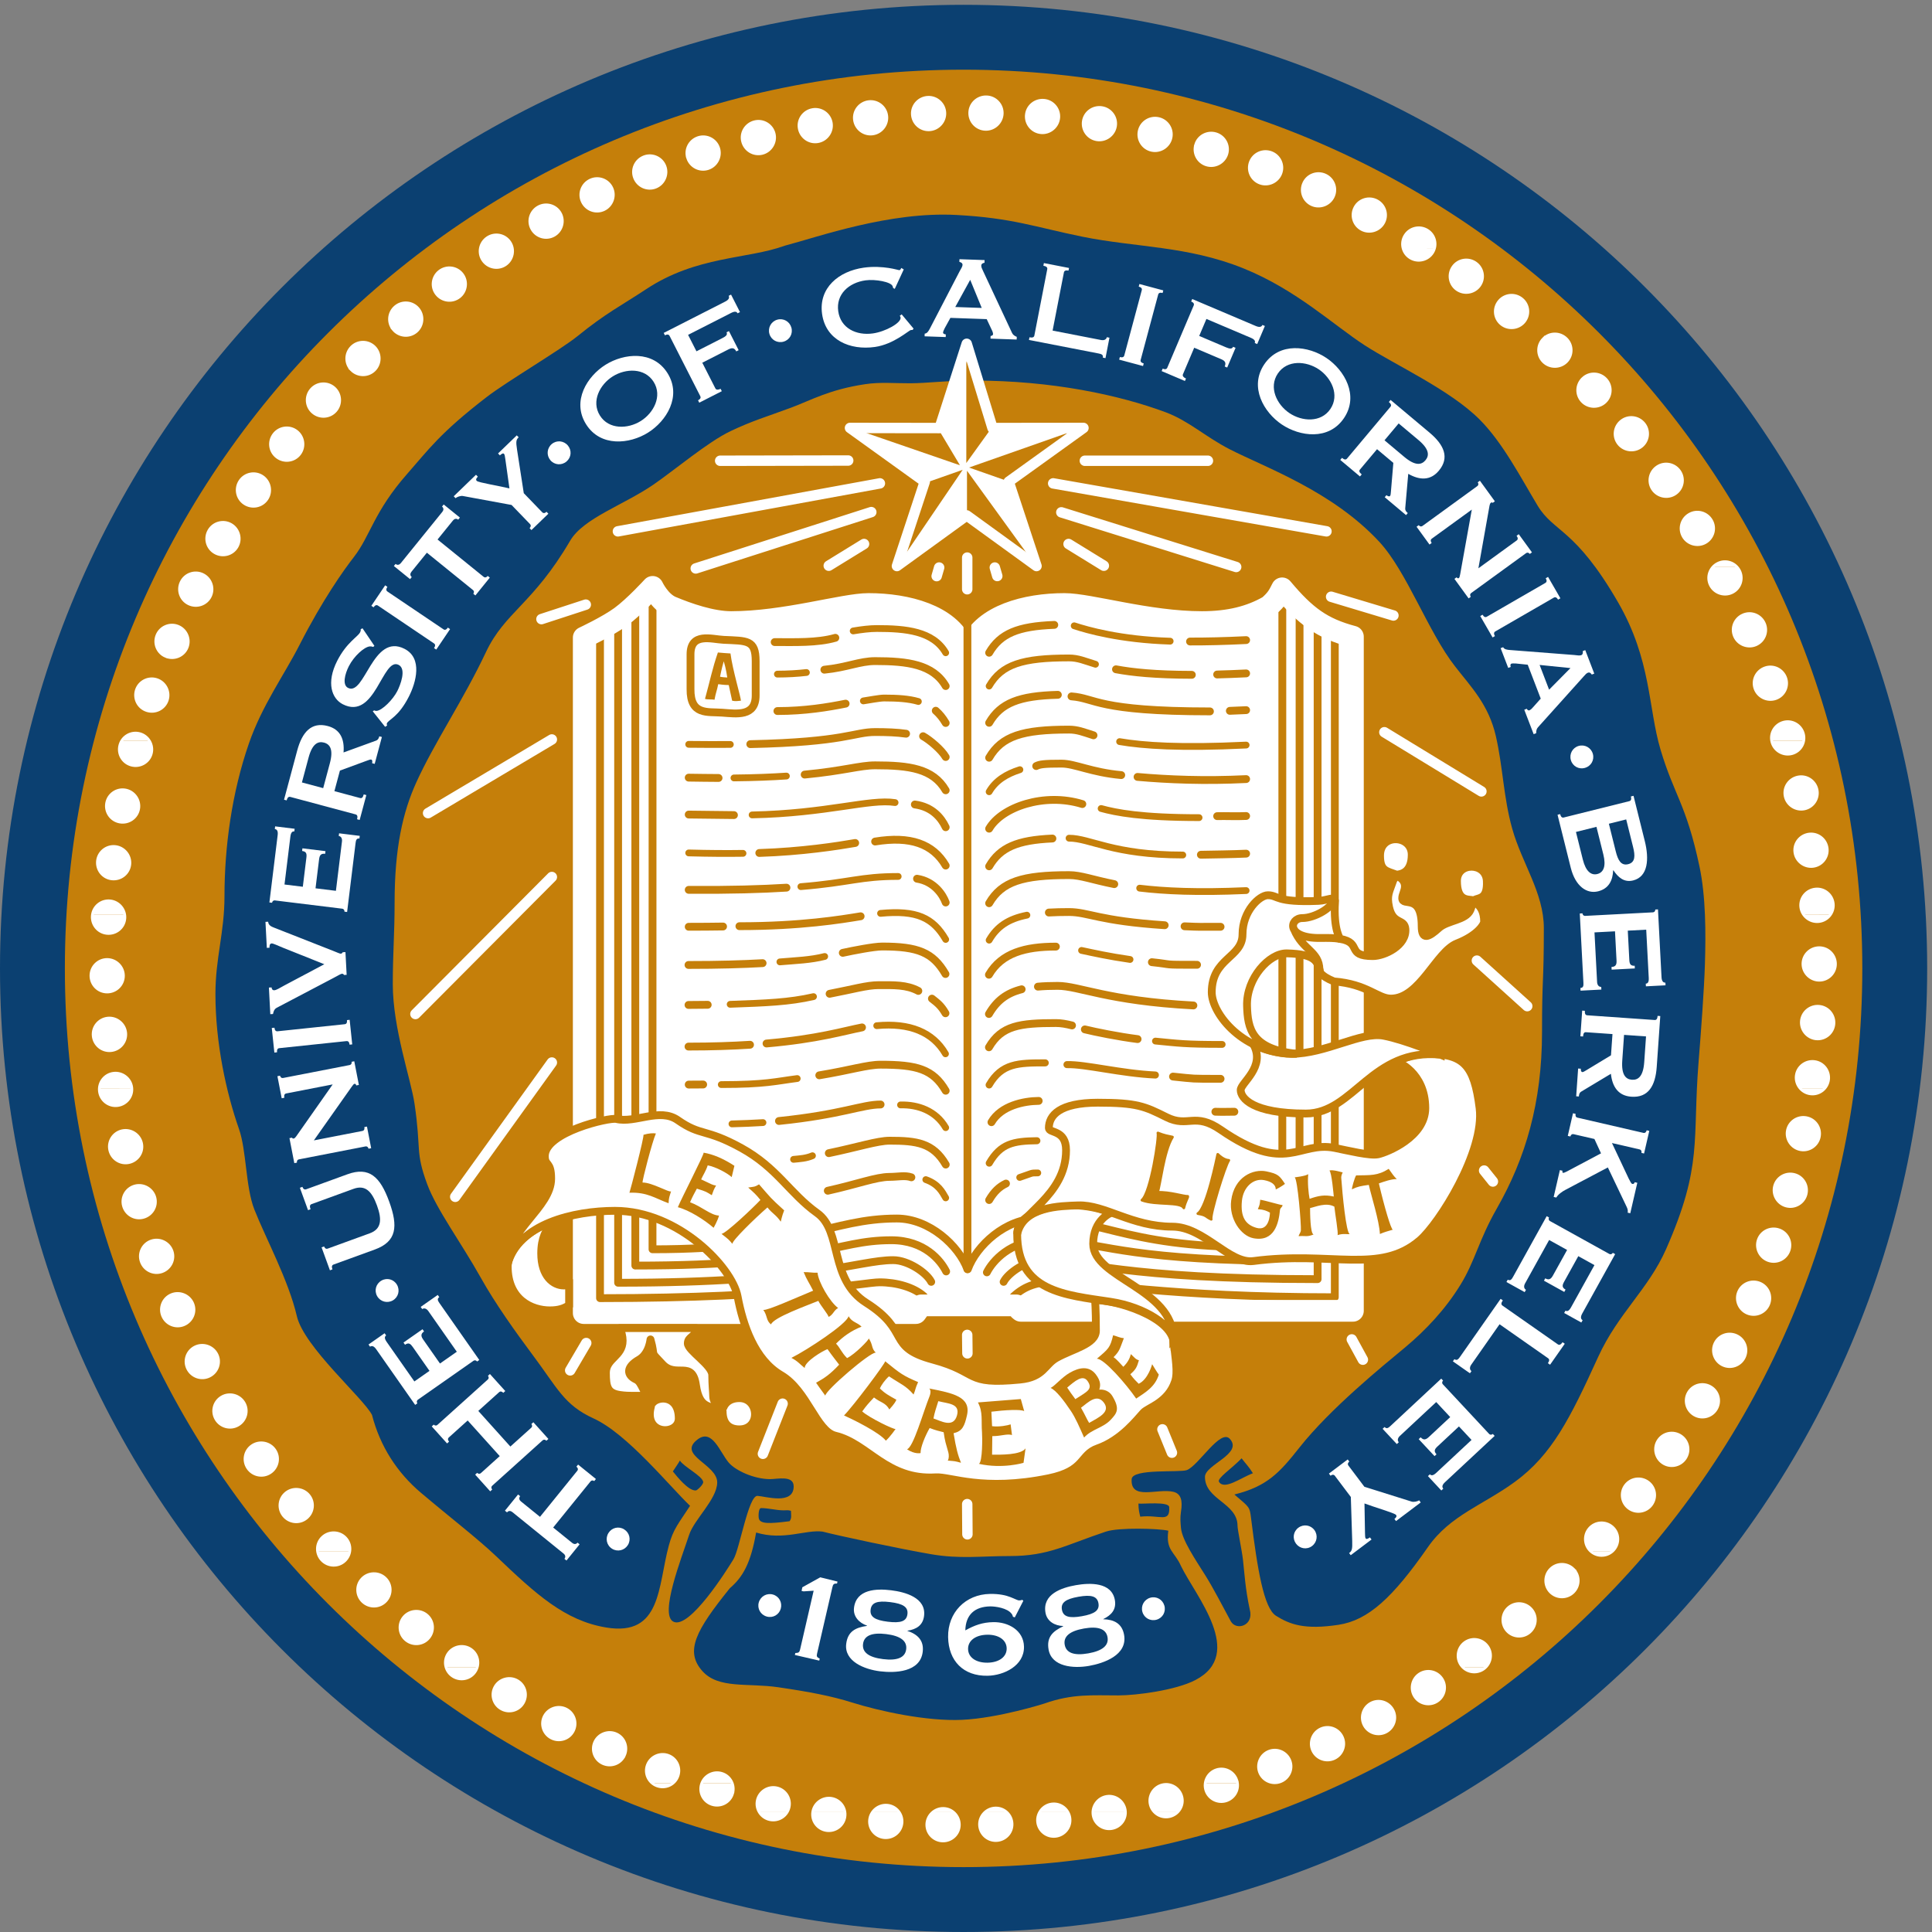 <svg xmlns="http://www.w3.org/2000/svg" xml:space="preserve" width="709.893" height="709.893"><rect width="100%" height="100%" fill="#808080" stroke="none"/><path d="M89.613 2662.12c0 1420.77 1151.727 2572.5 2572.497 2572.5 1420.77 0 2572.5-1151.73 2572.5-2572.5S4082.88 89.621 2662.11 89.621 89.613 1241.35 89.613 2662.12" style="fill:#c57f0a;fill-opacity:1;fill-rule:nonzero;stroke:none" transform="matrix(.133 0 0 -.133 0 709.893)"/><path d="M89.613 2662.12c0 1420.77 1151.727 2572.5 2572.497 2572.5 1420.77 0 2572.5-1151.73 2572.5-2572.5S4082.88 89.621 2662.11 89.621 89.613 1241.35 89.613 2662.12Z" style="fill:none;stroke:#0b4071;stroke-width:179.229;stroke-linecap:butt;stroke-linejoin:miter;stroke-miterlimit:3.864;stroke-dasharray:none;stroke-opacity:1" transform="matrix(.133 0 0 -.133 0 709.893)"/><path d="M3189.59 331.039c10.79-10.871 26.85-15.871 42.64-11.937a45.279 45.279 0 0 1 21.13 11.929l-63.77.008zm-170.21 0c-.06-2.68.11-5.371.54-8.078 3.89-24.582 26.98-41.082 51.26-37.25 22.57 3.578 38.63 23.117 38.11 45.32l-89.91.008zm-147.13 0c-4.63-8.18-6.78-17.801-5.57-27.668 3.03-24.711 25.54-42 49.93-39.012 24.71 3.032 42.35 25.262 39.33 49.981a45.503 45.503 0 0 1-5.46 16.699h-78.23zm-150.93 0c-9.71-8.629-15.65-21.371-15.17-35.16.87-24.879 21.78-44.07 46.35-43.219 24.88.871 44.39 21.481 43.53 46.36-.44 12.75-6.08 24.089-14.81 32l-59.9.019zm-144.37 0c-9.87-8.16-16.27-20.391-16.51-33.98-.43-24.891 19.44-45.149 44.02-45.579 24.9-.441 45.47 19.122 45.9 44.008.25 14.274-6.07 27.121-16.2 35.571l-57.21-.02zm-166.65 0c-4.41-6.289-7.27-13.738-7.98-21.82-2.16-24.789 16.25-46.399 40.74-48.539 24.79-2.168 46.68 15.898 48.85 40.711.96 10.949-2.03 21.339-7.81 29.711l-73.8-.063zm-165.04 0c-3.47-24.32 13.3-46.758 37.35-50.57 24.59-3.899 47.68 12.621 51.57 37.199.72 4.531.75 9 .16 13.32l-89.08.051zm-147.63 0c6.2-10.25 16.47-17.98 29.03-20.66 19.32-4.098 38.38 4.672 48.01 20.641l-77.04.019" style="fill:#fff;fill-opacity:1;fill-rule:evenodd;stroke:none" transform="matrix(.133 0 0 -.133 0 709.893)"/><path d="M3253.36 331.039c10.74 10.731 15.76 26.609 11.81 42.461-6.03 24.16-30.25 38.961-54.4 32.941-24.15-6.031-38.81-30.839-32.86-54.703 2.03-8.148 6.17-15.207 11.68-20.738l63.77.039zm-144.07 0a45.71 45.71 0 0 1-.55 5.992c-3.9 24.59-26.73 41.449-51.32 37.559-21.84-3.469-37.52-22.371-38.04-43.57l89.91.019zm-158.8 0c-8.64 15.422-25.88 24.91-44.53 22.609-14.71-1.796-26.9-10.628-33.71-22.628l78.24.019zm-169.27 0c-8.31 7.512-19.41 11.93-31.54 11.5-10.92-.379-20.79-4.668-28.36-11.437l59.9-.063zm-147.06 0c-7.54 6.313-17.19 10.16-27.81 10.34-11.14.191-21.41-3.731-29.4-10.328l57.21-.012zm-150.06 0c-7.3 10.629-19.06 17.981-32.89 19.199-16.63 1.453-31.96-6.468-40.91-19.207l73.8.008zm-149.76 0c-2.61 19.07-17.29 35.031-37.35 38.199-24.59 3.903-47.78-13.218-51.62-37.5-.04-.23-.08-.457-.11-.687l89.08-.012zm-159.67 0c2.5 4.129 4.37 8.77 5.43 13.801 5.18 24.34-10.1 48.269-34.45 53.441-24.34 5.18-48.4-10.703-53.51-34.75-2.47-11.633-.19-23.113 5.49-32.492h77.04zm1155.02 80c-.86-6.519-.34-13.25 1.77-19.789 7.7-23.672 33.09-36.359 56.47-28.762 21.04 6.84 33.71 27.492 30.88 48.614l-89.12-.063zm-1390.94 0a41.21 41.21 0 0 1-.97-2.848c-7.28-23.8 6.24-48.75 29.74-55.941 23.81-7.289 48.97 5.852 56.25 29.66 3.05 9.942 2.52 20.129-.85 29.149l-84.17-.02zm-136.8 0a45.672 45.672 0 0 1 12.38-7.16c15.73-6.039 32.73-2.789 44.84 7.141l-57.22.019" style="fill:#fff;fill-opacity:1;fill-rule:evenodd;stroke:none" transform="matrix(.133 0 0 -.133 0 709.893)"/><path d="M3563.82 473.328c-8.93 23.242-34.77 34.992-58 26.07-23.24-8.918-34.77-35.347-25.96-58.296 8.93-23.243 34.94-34.582 57.89-25.774 23.25 8.922 34.98 34.762 26.07 58zm144.4 65.742c-10.51 22.559-37.11 32.469-59.68 21.961-22.55-10.523-32.2-37.679-21.82-59.961 10.53-22.558 37.27-32.062 59.55-21.672 22.56 10.512 32.48 37.122 21.95 59.672zm139.62 75.02c-12.07 21.781-39.3 29.82-61.06 17.75-21.78-12.07-29.51-39.84-17.59-61.34 12.07-21.77 39.4-29.391 60.91-17.461 21.78 12.063 29.81 39.289 17.74 61.051zm135.58 86.051c-13.92 20.629-41.74 26.269-62.38 12.347-20.63-13.918-25.91-42.25-12.17-62.636 13.92-20.641 41.82-25.832 62.2-12.082 20.64 13.91 26.27 41.73 12.35 62.371zm-2538.54-68.59c13.2 21.117 7.02 48.82-14.09 62.019-21.11 13.188-49.14 6.489-62.17-14.359-13.19-21.109-6.59-48.723 14.26-61.75 21.1-13.191 48.81-7.02 62 14.09zm138.57-76.981c11.68 21.981 3.6 49.192-18.38 60.871-21.98 11.688-49.48 3.047-61.03-18.652-11.68-21.98-3.17-49.059 18.53-60.598 21.98-11.691 49.19-3.601 60.88 18.379zm141.37-67.351c10.53 22.57 1.02 49.312-21.53 59.832-22.57 10.519-49.58.461-59.96-21.821-10.53-22.562-.62-49.16 21.67-59.55 22.56-10.52 49.31-1.02 59.82 21.539zm1693.99-76.18a44.46 44.46 0 0 1-1.82 8c-7.68 23.68-32.88 36.762-56.55 29.07-17.05-5.539-28.52-20.468-30.75-37.121l89.12.051zm-1395.89 0c-4.71 12.582-14.95 22.879-28.8 27.121-22.83 6.969-47.07-5.371-55.37-27.109l84.17-.012zm-163.75 0c5.79 4.723 10.45 10.992 13.34 18.5 8.92 23.242-2.43 49.262-25.66 58.191-23.25 8.911-49.49-3.011-58.3-25.96-7.13-18.579-1.05-38.821 13.4-50.692l57.22-.039zm2182.45 320c15.41-15.008 39.82-17.059 57.64-4.109a43.702 43.702 0 0 1 4.95 4.16l-62.59-.051zm-2809.32 0a44.662 44.662 0 0 1 16.53-23.187c20.14-14.641 48.21-10.411 62.84 9.726a45.315 45.315 0 0 1 6.72 13.461h-86.09" style="fill:#fff;fill-opacity:1;fill-rule:evenodd;stroke:none" transform="matrix(.133 0 0 -.133 0 709.893)"/><path d="M4231.3 891.078c-16.01 19.07-44.26 21.75-63.33 5.762-19.06-16.012-21.36-44.738-5.56-63.57 16.01-19.071 44.3-21.329 63.13-5.52 19.07 16 21.76 44.25 5.76 63.328zm115.81 111.392c-17.6 17.61-45.99 17.82-63.58.23-17.61-17.598-17.39-46.43 0-63.809 17.59-17.602 45.98-17.383 63.36 0 17.6 17.609 17.83 45.98.22 63.579zm-3281.27-88.04c16.98 18.199 16.21 46.582-2 63.55-18.2 16.981-47 15.75-63.76-2.23-16.982-18.199-15.771-46.559 2.21-63.332 18.2-16.969 46.58-16.199 63.55 2.012zm118.55-102.168c16.01 19.066 13.75 47.359-5.32 63.359s-47.77 13.27-63.56-5.562c-16.01-19.071-13.31-47.321 5.52-63.118 19.07-16.011 47.36-13.75 63.36 5.321zm2919.82-81.223c15.86 15.391 18.56 40.289 5.21 58.66-14.63 20.153-42.62 24.801-62.77 10.16-20.14-14.621-24.42-43.129-9.98-63.007a44.263 44.263 0 0 1 4.95-5.75l62.59-.063zm-2785.82 0c5.45 17.82-.52 37.801-16.45 49.379-20.14 14.633-48.58 9.902-63.02-9.977-8.62-11.851-10.55-26.433-6.62-39.363l86.09-.039zm3077.28 320.001c17.07-14.55 41.79-14 58.19.06l-58.19-.06zm-3518.283 0a44.629 44.629 0 0 1 11.465-23.42c16.976-18.21 45.336-19.43 63.546-2.44 7.645 7.13 12.293 16.28 13.856 25.83l-88.867.03" style="fill:#fff;fill-opacity:1;fill-rule:evenodd;stroke:none" transform="matrix(.133 0 0 -.133 0 709.893)"/><path d="M4553.62 1242.71c-19.88 14.98-48.01 11.25-62.99-8.64-14.99-19.88-10.76-48.38 8.87-63.18 19.88-14.98 47.96-10.82 62.76 8.82 14.98 19.88 11.25 48.02-8.64 63zm90.28 127.86c-20.64 13.92-48.54 8.72-62.46-11.92-13.92-20.64-8.21-48.89 12.17-62.63 20.64-13.93 48.46-8.29 62.21 12.09 13.92 20.63 8.71 48.54-11.92 62.46zm81.93 135.86c-21.56 12.44-49.03 5.31-61.47-16.25-12.46-21.56-4.78-49.35 16.51-61.63 21.55-12.45 48.92-4.9 61.21 16.39 12.44 21.57 5.3 49.04-16.25 61.49zm72.6 140.9c-22.38 10.9-49.28 1.87-60.19-20.5-10.92-22.38-1.33-49.55 20.77-60.33 22.38-10.91 49.13-1.47 59.92 20.63 10.9 22.37 1.87 49.28-20.5 60.2zm63.19 145.34c-23.08 9.32-49.3-1.57-58.62-24.65-9.33-23.08 2.14-49.52 24.93-58.73 23.09-9.33 49.12 1.96 58.33 24.75 9.33 23.09-1.56 49.3-24.64 58.63zM508.34 1677.8c22.914 9.73 33.75 35.96 24.023 58.88-9.726 22.91-36.535 33.51-59.16 23.91-22.914-9.73-33.344-36.14-23.738-58.76 9.723-22.91 35.961-33.75 58.875-24.03zm70.816-141.9c22.184 11.3 31.16 38.23 19.86 60.41-11.301 22.18-38.782 30.88-60.688 19.72-22.176-11.3-30.738-38.37-19.578-60.27 11.301-22.18 38.227-31.16 60.406-19.86zm78.543-135.46c21.559 12.44 29.117 39.81 16.672 61.36-12.445 21.56-40.344 28.81-61.633 16.52-21.554-12.45-28.695-39.92-16.398-61.21 12.445-21.56 39.805-29.12 61.359-16.67zm89.18-131.18c20.637 13.93 26.269 41.75 12.351 62.38-13.921 20.64-42.257 25.92-62.636 12.18-20.641-13.93-25.84-41.83-12.09-62.21 13.914-20.63 41.734-26.27 62.375-12.35zm99.652-126.05c19.348 15.67 22.532 43.87 6.867 63.22-15.664 19.34-44.355 22.14-63.457 6.67-19.343-15.67-22.093-43.92-6.625-63.02 15.668-19.35 43.872-22.54 63.215-6.87zm3607.329-92.17c1.65 1.47 3.21 3.02 4.68 4.7 16.32 18.79 14.57 47.12-4.22 63.46-18.79 16.33-47.12 14.57-63.45-4.22-16.33-18.79-14.1-47.53 4.45-63.65.12-.11.24-.21.35-.3l58.19.01zm-3487.606 0c2.152 13.15-1.574 27.13-11.418 37.68-16.981 18.21-45.793 18.99-63.773 2.23-11.375-10.62-15.946-25.68-13.676-39.87l88.867-.04zm-575.688 800c8.532-22.79 33.489-34.88 56.637-26.9 13.317 4.58 23.149 14.72 27.703 26.91l-84.34-.01" style="fill:#fff;fill-opacity:1;fill-rule:evenodd;stroke:none" transform="matrix(.133 0 0 -.133 0 709.893)"/><path d="M4914.87 1939.95c-23.53 8.11-49.14-4.14-57.24-27.67-8.11-23.55 4.72-49.35 27.98-57.36 23.53-8.1 48.94 4.54 56.95 27.79 8.1 23.53-4.14 49.14-27.69 57.24zm42.95 152.65c-24.04 6.44-48.73-7.56-55.17-31.6-6.45-24.05 8.15-48.9 31.9-55.26 24.04-6.44 48.52 7.94 54.88 31.68 6.44 24.05-7.55 48.74-31.61 55.18zm32.26 157.22c-24.51 4.32-47.89-11.78-52.22-36.29-4.32-24.51 12.39-48 36.6-52.27 24.51-4.32 47.64 12.14 51.91 36.34 4.32 24.52-11.78 47.9-36.29 52.22zM356.293 2125.69c24.352 5.18 39.996 28.86 34.82 53.21-5.175 24.35-29.472 39.86-53.515 34.75-24.352-5.17-39.625-29.1-34.512-53.14 5.176-24.35 28.863-39.99 53.207-34.82zm39.641-151.45c24.046 6.45 38.425 30.91 31.988 54.96-6.445 24.04-31.516 38.26-55.262 31.9-24.047-6.44-38.047-31.13-31.683-54.88 6.441-24.04 30.914-38.43 54.957-31.98zm78.972-123.2a44.46 44.46 0 0 1 .367 30.15c-8.105 23.54-34.105 35.98-57.347 27.98-23.539-8.1-35.785-33.72-27.781-56.96.132-.39.277-.78.418-1.16l84.343-.01zm4498.134 480c7.12-8.31 17.21-14.12 28.78-15.54 15.62-1.91 30.27 4.44 39.67 15.56l-68.45-.02zm-4698.587 0c-.183-2.84-.113-5.68.238-8.53 3.036-24.71 25.27-42.36 49.977-39.32 24.02 2.94 41.367 24.04 39.527 47.91l-89.742-.06" style="fill:#fff;fill-opacity:1;fill-rule:evenodd;stroke:none" transform="matrix(.133 0 0 -.133 0 709.893)"/><path d="M5026.26 2557.35c-24.85 2.5-47.05-15.37-49.54-40.23-2.48-24.85 15.99-47.11 40.55-49.57 24.86-2.49 46.77 15.72 49.22 40.27 2.49 24.86-15.37 47.05-40.23 49.53zm-.18 162c-24.89 0-45.11-19.91-45.11-44.81 0-24.89 20.53-45.11 45.11-45.11 24.9 0 44.81 20.22 44.81 44.8 0 24.9-19.91 45.12-44.81 45.12zM295.938 2596.88c24.89 0 45.117 19.91 45.117 44.8 0 24.9-20.535 45.12-45.117 45.12-24.891 0-44.805-20.22-44.805-44.8 0-24.9 19.914-45.12 44.805-45.12zm10.777-161.91c24.855 2.49 43.066 24.4 40.574 49.26-2.488 24.86-25.019 43.01-49.57 40.55-24.86-2.49-42.723-24.68-40.262-49.23 2.484-24.86 24.395-43.07 49.258-40.58zm4734.775-103.93a44.812 44.812 0 0 1 10.26 23.47c3.04 24.71-14.27 47.21-38.98 50.25-24.7 3.03-47.21-14.27-50.24-38.98-1.6-13.01 2.61-25.42 10.51-34.69l68.45-.05zm-4677.295 0a44.87 44.87 0 0 1-.207 2.12c-3.031 24.7-25.883 42.28-50.281 39.28-21.812-2.67-37.852-20.52-39.254-41.46l89.742.06zm4618.455 480c9.12-13.24 25.01-21.23 41.84-19.55 13.87 1.39 25.57 8.92 32.78 19.57l-74.62-.02zm-4727.224 0c-.137-.91-.246-1.77-.332-2.63-2.492-24.86 15.375-47.05 40.234-49.54 24.86-2.48 47.051 15.38 49.535 40.24.41 4.08.254 8.1-.406 11.97l-89.031-.04" style="fill:#fff;fill-opacity:1;fill-rule:evenodd;stroke:none" transform="matrix(.133 0 0 -.133 0 709.893)"/><path d="M4997.97 3033.23c-24.71-3.03-42.35-25.26-39.33-49.97 3.04-24.71 25.89-42.28 50.29-39.28 24.7 3.03 42.01 25.53 39.01 49.93-3.03 24.71-25.26 42.36-49.97 39.32zm-31.23 157.56c-24.35-5.18-39.99-28.86-34.82-53.21 5.18-24.35 29.48-39.86 53.52-34.75 24.35 5.17 39.62 29.1 34.51 53.14-5.17 24.35-28.86 39.99-53.21 34.82zM330.855 3066.51c24.516-4.33 47.891 11.77 52.211 36.29 4.329 24.51-12.386 48-36.597 52.26-24.516 4.33-47.641-12.13-51.906-36.34-4.325-24.51 11.777-47.89 36.292-52.21zm-21.746-157.1c24.758-2.61 46.954 15.09 49.559 39.84 2.602 24.76-15.707 47.02-40.156 49.59-24.758 2.6-46.676-15.43-49.242-39.88-2.606-24.75 15.085-46.95 39.839-49.55zm4748.161-98.37c5.69 8.45 8.57 18.83 7.49 29.67-2.49 24.87-24.41 43.07-49.26 40.59-24.87-2.49-43.07-24.4-40.58-49.26.78-7.81 3.55-14.96 7.73-21.02l74.62.02zm-4712.813 0c-3.344 19.7-19.621 35.58-40.137 37.64-23.988 2.4-45.226-14.46-48.894-37.7l89.031.06zm4550.093 480c.23-1.24.5-2.47.83-3.7 6.45-24.05 31.51-38.27 55.25-31.91 17.5 4.69 29.68 19.04 32.57 35.67l-88.65-.06zm-4558.218 0a45.419 45.419 0 0 1-5.156-12c-6.446-24.04 7.558-48.73 31.601-55.17 24.047-6.45 48.739 7.56 55.184 31.61 3.363 12.55.988 25.33-5.434 35.58l-76.195-.02" style="fill:#fff;fill-opacity:1;fill-rule:evenodd;stroke:none" transform="matrix(.133 0 0 -.133 0 709.893)"/><path d="M4876.48 3492.51c-23.53-8.1-36.18-33.52-28.07-57.06 8.1-23.53 34.11-35.98 57.35-27.97 23.54 8.1 35.78 33.71 27.78 56.96-8.1 23.54-33.52 36.17-57.06 28.07zm-60.7 146.36c-22.91-9.72-33.75-35.95-24.02-58.87 9.72-22.91 36.53-33.51 59.16-23.9 22.91 9.72 33.34 36.13 23.74 58.75-9.73 22.92-35.96 33.75-58.88 24.02zm-4294.745 30.59c22.371-10.9 49.281-1.88 60.195 20.5 10.915 22.38 1.321 49.56-20.777 60.33-22.371 10.92-49.137 1.46-59.91-20.63-10.914-22.37-1.883-49.28 20.492-60.2zm-62.754-145.5c23.082-9.32 49.297 1.56 58.621 24.64 9.328 23.09-2.14 49.54-24.933 58.75-23.082 9.32-49.117-1.98-58.332-24.77-9.321-23.08 1.566-49.29 24.644-58.62zm-52.883-149.46c23.68-7.69 49.067 5 56.758 28.67 7.692 23.68-5.59 49.26-28.968 56.86-23.676 7.69-48.864-5.39-56.458-28.77-7.699-23.68 4.993-49.07 28.668-56.76zm4577.802-83.46c1.08 6.28.85 12.81-.88 19.27-6.44 24.05-30.91 38.43-54.96 31.99-22.81-6.12-36.93-28.46-32.81-51.28l88.65.02zm-4570.673 0c-5.871 9.39-15.129 16.65-26.472 19.69-19.672 5.27-39.629-3.39-49.723-19.73l76.195.04zm4319.773 480c-12.19-13.4-15.56-33.37-6.83-50.49 11.3-22.18 38.78-30.88 60.68-19.72 22.18 11.3 30.74 38.36 19.58 60.27-1.88 3.69-4.2 7.02-6.85 9.95l-66.58-.01" style="fill:#fff;fill-opacity:1;fill-rule:evenodd;stroke:none" transform="matrix(.133 0 0 -.133 0 709.893)"/><path d="M4666.94 3916.62c-21.55-12.44-29.11-39.8-16.67-61.36 12.45-21.56 40.36-28.81 61.64-16.51 21.56 12.44 28.7 39.91 16.4 61.21-12.45 21.56-39.8 29.11-61.37 16.66zm-88.78 131.31c-20.64-13.92-26.27-41.74-12.35-62.38s42.26-25.92 62.64-12.17c20.63 13.92 25.83 41.82 12.09 62.2-13.92 20.64-41.74 26.27-62.38 12.35zm-99.43 126.25c-19.35-15.67-22.53-43.88-6.86-63.22 15.66-19.35 44.35-22.15 63.45-6.68 19.35 15.67 22.1 43.92 6.63 63.03-15.67 19.35-43.87 22.53-63.22 6.87zm-105.58 118.28c-18.2-16.98-19.41-45.33-2.44-63.54 16.99-18.21 45.79-18.99 63.77-2.23 18.21 16.98 18.98 45.35 2.22 63.33-16.98 18.21-45.34 19.42-63.55 2.44zm-3402.158 22.97c17.602-17.6 45.978-17.83 63.588-.22 17.6 17.6 17.38 46.42 0 63.81-17.61 17.6-45.986 17.38-63.369 0-17.602-17.61-17.82-45.98-.219-63.59zm-106.988-117.06c18.785-16.34 47.113-14.57 63.445 4.21 16.336 18.79 14.106 47.53-4.453 63.65-18.781 16.33-47.082 14.14-63.211-4.42-16.328-18.78-14.57-47.12 4.219-63.44zm-98.977-123.73c19.883-14.98 48.02-11.25 63 8.63 14.981 19.89 10.75 48.4-8.879 63.19-19.878 14.98-47.957 10.81-62.753-8.82-14.977-19.88-11.25-48.01 8.632-63zm-90.062-128.02c20.637-13.91 48.543-8.72 62.461 11.92 13.922 20.64 8.203 48.89-12.176 62.64-20.637 13.92-48.457 8.28-62.203-12.1-13.922-20.63-8.723-48.53 11.918-62.46zm-81.551-136.01c21.559-12.45 49.031-5.32 61.481 16.24 12.445 21.56 4.773 49.34-16.516 61.63-21.559 12.45-48.922 4.89-61.211-16.4-12.441-21.56-5.313-49.03 16.246-61.47zm4205.466-39.57c-13.28 14.66-35.07 19.34-53.56 9.91a45.338 45.338 0 0 1-13.02-9.91h66.58zm-521.69 640a46.107 46.107 0 0 1-13.2-9.2c-17.59-17.6-17.82-45.98-.21-63.59 17.6-17.59 46.43-17.38 63.81 0 17.6 17.61 17.38 45.99 0 63.37a45.348 45.348 0 0 1-13.62 9.39l-36.78.03" style="fill:#fff;fill-opacity:1;fill-rule:evenodd;stroke:none" transform="matrix(.133 0 0 -.133 0 709.893)"/><path d="M4141.7 4505.89c-16.01-19.07-13.75-47.36 5.32-63.36 19.06-16.01 47.77-13.28 63.57 5.56 15.99 19.07 13.3 47.32-5.53 63.12-19.06 16-47.36 13.75-63.36-5.32zm-127.06 95c-14.63-20.13-10.41-48.2 9.73-62.84 20.14-14.63 48.57-9.9 63.02 9.99 14.63 20.14 9.97 48.14-9.91 62.59-20.15 14.62-48.21 10.41-62.84-9.74zm-2808.71-75.78c15.33-19.62 43.47-23.3 63.09-7.98 19.62 15.33 22.91 43.96 7.78 63.34-15.33 19.62-43.53 22.86-62.9 7.73-19.61-15.33-23.29-43.48-7.97-63.09zm-119.42-98.04c16-19.07 44.26-21.76 63.33-5.75 19.07 16 21.36 44.73 5.56 63.56-16 19.07-44.3 21.32-63.12 5.52-19.08-16-21.77-44.26-5.77-63.33zm3227.46-16.03c-11.69 5.2-25.13 5.21-36.79-.06l36.79.06zm-437.58 240c2.89-10.32 9.49-19.65 19.35-25.81 21.12-13.19 49.14-6.49 62.18 14.36 2.27 3.63 3.96 7.46 5.08 11.38l-86.61.07zm-2549.38 0c-1.89-10.89.27-22.54 6.99-32.51 13.92-20.64 41.74-26.27 62.38-12.35 15.07 10.16 21.95 28.02 19.22 44.84l-88.59.02M3743.29 4764.55c-11.68-21.98-3.59-49.19 18.39-60.87 21.97-11.69 49.47-3.05 61.02 18.65 11.68 21.98 3.18 49.06-18.53 60.6-21.98 11.69-49.19 3.6-60.88-18.38zm-141.25 67.59c-10.52-22.56-1.01-49.31 21.54-59.84 22.56-10.51 49.57-.45 59.96 21.83 10.52 22.56.61 49.16-21.66 59.55-22.57 10.52-49.32 1.02-59.84-21.54zm-147.54 58.04c-8.91-23.23 2.42-49.26 25.67-58.18 23.24-8.92 49.48 3 58.29 25.96 8.92 23.23-2.83 49.07-25.77 57.89-23.25 8.92-49.26-2.43-58.19-25.67zm-151.13 48.02c-7.28-23.81 5.85-48.97 29.66-56.25 23.81-7.28 49.15 6.45 56.34 29.96 7.27 23.8-6.24 48.76-29.75 55.95-23.81 7.28-48.98-5.86-56.25-29.66zm-156.18 37.45c-5.18-24.35 10.1-48.27 34.44-53.45 24.36-5.17 48.41 10.71 53.52 34.75 5.17 24.35-10.47 48.04-34.52 53.15-24.34 5.18-48.27-10.1-53.44-34.45zm-154.23 27.39c-3.89-24.59 12.62-47.68 37.21-51.58 24.58-3.89 47.77 13.23 51.62 37.51 3.88 24.58-12.97 47.42-37.26 51.26-24.58 3.9-47.67-12.6-51.57-37.19zm-157.53 16.74c-2.17-24.79 15.91-46.68 40.7-48.85 24.81-2.17 46.75 16.53 48.89 41.02 2.17 24.8-16.25 46.4-40.73 48.54-24.8 2.17-46.68-15.91-48.86-40.71zm-156.39 7.01c-.87-24.87 18.33-45.78 43.22-46.65 24.87-.87 45.8 18.95 46.66 43.52.87 24.88-18.65 45.48-43.22 46.34-24.88.87-45.79-18.32-46.66-43.21zm-158.54-4.37c.87-24.88 21.48-44.39 46.36-43.52 24.88.86 44.37 22.1 43.52 46.66-.87 24.88-21.78 44.07-46.35 43.22-24.87-.87-44.4-21.48-43.53-46.36zm-159.92-15.65c3.03-24.71 25.27-42.36 49.97-39.32 24.71 3.03 42.29 25.88 39.29 50.28-3.03 24.71-25.53 42.01-49.94 39.02-24.7-3.04-42.35-25.27-39.32-49.98zm-152.72-23.18c3.89-24.58 26.73-41.45 51.31-37.55 24.59 3.89 41.36 27.34 37.51 51.62-3.89 24.59-26.98 41.09-51.26 37.25-24.59-3.89-41.46-26.73-37.56-51.32zm-156.34-36.85c6.02-24.15 30.24-38.95 54.39-32.94 24.15 6.02 38.81 30.84 32.86 54.7-6.02 24.15-30.46 38.58-54.31 32.63-24.16-6.02-38.96-30.24-32.94-54.39zm-151.72-45.81c7.69-23.67 32.89-36.76 56.56-29.06 23.67 7.69 36.56 33.47 28.97 56.84-7.7 23.68-33.09 36.37-56.47 28.78-23.67-7.69-36.75-32.89-29.06-56.56zm-146.73-54.54c8.92-23.24 34.76-34.99 58-26.07 23.24 8.93 34.76 35.34 25.95 58.29-8.92 23.25-34.94 34.59-57.89 25.78-23.24-8.92-34.98-34.76-26.06-58zm-144.26-66.06c10.52-22.56 37.11-32.47 59.68-21.95 22.55 10.52 32.21 37.68 21.82 59.96-10.52 22.57-37.27 32.06-59.55 21.67-22.56-10.52-32.47-37.11-21.95-59.68zm-139.43-75.42c12.07-21.78 39.29-29.81 61.06-17.74 21.78 12.06 29.51 39.83 17.59 61.33-12.06 21.77-39.41 29.39-60.91 17.47-21.77-12.07-29.81-39.29-17.74-61.06zM3963 4651.04c5.41 18.74-2.08 39.5-19.34 50.29-21.11 13.19-48.82 7.02-62.01-14.09-7.02-11.25-8.55-24.37-5.26-36.17l86.61-.03zm-2547.4 0a44.421 44.421 0 0 1-7.05 17.78c-13.92 20.63-41.82 25.84-62.2 12.09-10.66-7.2-17.32-18.1-19.34-29.8l88.59-.07" style="fill:#fff;fill-opacity:1;fill-rule:evenodd;stroke:none" transform="matrix(.133 0 0 -.133 0 709.893)"/><path d="M2796.03 299.02c-.87 24.878-21.48 44.39-46.35 43.519-24.89-.871-44.38-22.09-43.53-46.66.87-24.879 21.78-44.07 46.35-43.219 24.88.871 44.39 21.481 43.53 46.36zm159.91 15.32c-3.04 24.699-25.27 42.351-49.98 39.308-24.71-3.019-42.28-25.878-39.28-50.277 3.03-24.711 25.54-42 49.93-39.012 24.71 3.032 42.35 25.262 39.33 49.981zm152.8 22.691c-3.9 24.59-26.73 41.449-51.32 37.559-24.58-3.899-41.35-27.34-37.5-51.629 3.89-24.582 26.98-41.082 51.26-37.25 24.59 3.898 41.46 26.73 37.56 51.32zm156.43 36.469c-6.03 24.16-30.25 38.961-54.4 32.941-24.15-6.031-38.81-30.839-32.86-54.703 6.02-24.148 30.46-38.578 54.32-32.636 24.15 6.027 38.96 30.25 32.94 54.398zm151.82 45.539c-7.68 23.68-32.88 36.762-56.55 29.07-23.67-7.699-36.56-33.48-28.98-56.859 7.7-23.672 33.09-36.359 56.47-28.762 23.68 7.692 36.76 32.883 29.06 56.551zm146.83 54.289c-8.93 23.242-34.77 34.992-58 26.07-23.24-8.918-34.77-35.347-25.96-58.296 8.93-23.243 34.94-34.582 57.89-25.774 23.25 8.922 34.98 34.762 26.07 58zm144.4 65.742c-10.51 22.559-37.11 32.469-59.68 21.961-22.55-10.523-32.2-37.679-21.82-59.961 10.53-22.558 37.27-32.062 59.55-21.672 22.56 10.512 32.48 37.122 21.95 59.672zm139.62 75.02c-12.07 21.781-39.3 29.82-61.06 17.75-21.78-12.07-29.51-39.84-17.59-61.34 12.07-21.77 39.4-29.391 60.91-17.461 21.78 12.063 29.81 39.289 17.74 61.051zm135.58 86.051c-13.92 20.629-41.74 26.269-62.38 12.347-20.63-13.918-25.91-42.25-12.17-62.636 13.92-20.641 41.82-25.832 62.2-12.082 20.64 13.91 26.27 41.73 12.35 62.371zm126 89.558c-14.63 20.153-42.62 24.801-62.77 10.16-20.14-14.621-24.42-43.129-9.98-63.007 14.63-20.153 42.71-24.372 62.59-9.922 20.14 14.629 24.79 42.629 10.16 62.769zm121.88 101.379c-16.01 19.07-44.26 21.75-63.33 5.762-19.06-16.012-21.36-44.738-5.56-63.57 16.01-19.071 44.3-21.329 63.13-5.52 19.07 16 21.76 44.25 5.76 63.328zm115.81 111.392c-17.6 17.61-45.99 17.82-63.58.23-17.61-17.598-17.39-46.43 0-63.809 17.59-17.602 45.98-17.383 63.36 0 17.6 17.609 17.83 45.98.22 63.579zm107.21 116.73c-18.79 16.33-47.12 14.57-63.45-4.22-16.33-18.79-14.1-47.53 4.45-63.65 18.78-16.34 47.08-14.13 63.22 4.41 16.32 18.79 14.57 47.12-4.22 63.46zm99.3 123.51c-19.88 14.98-48.01 11.25-62.99-8.64-14.99-19.88-10.76-48.38 8.87-63.18 19.88-14.98 47.96-10.82 62.76 8.82 14.98 19.88 11.25 48.02-8.64 63zm90.28 127.86c-20.64 13.92-48.54 8.72-62.46-11.92-13.92-20.64-8.21-48.89 12.17-62.63 20.64-13.93 48.46-8.29 62.21 12.09 13.92 20.63 8.71 48.54-11.92 62.46zm81.93 135.86c-21.56 12.44-49.03 5.31-61.47-16.25-12.46-21.56-4.78-49.35 16.51-61.63 21.55-12.45 48.92-4.9 61.21 16.39 12.44 21.57 5.3 49.04-16.25 61.49zm72.6 140.9c-22.38 10.9-49.28 1.87-60.19-20.5-10.92-22.38-1.33-49.55 20.77-60.33 22.38-10.91 49.13-1.47 59.92 20.63 10.9 22.37 1.87 49.28-20.5 60.2zm63.19 145.34c-23.08 9.32-49.3-1.57-58.62-24.65-9.33-23.08 2.14-49.52 24.93-58.73 23.09-9.33 49.12 1.96 58.33 24.75 9.33 23.09-1.56 49.3-24.64 58.63zm53.25 147.28c-23.53 8.11-49.14-4.14-57.24-27.67-8.11-23.55 4.72-49.35 27.98-57.36 23.53-8.1 48.94 4.54 56.95 27.79 8.1 23.53-4.14 49.14-27.69 57.24zm42.95 152.65c-24.04 6.44-48.73-7.56-55.17-31.6-6.45-24.05 8.15-48.9 31.9-55.26 24.04-6.44 48.52 7.94 54.88 31.68 6.44 24.05-7.55 48.74-31.61 55.18zm32.26 157.22c-24.51 4.32-47.89-11.78-52.22-36.29-4.32-24.51 12.39-48 36.6-52.27 24.51-4.32 47.64 12.14 51.91 36.34 4.32 24.52-11.78 47.9-36.29 52.22zm22.69 154.94c-24.7 3.03-47.21-14.27-50.24-38.98-3.04-24.7 14.88-47.28 39.29-50.28 24.7-3.04 46.93 14.62 49.93 39.01 3.04 24.71-14.27 47.21-38.98 50.25zm13.49 152.59c-24.85 2.5-47.05-15.37-49.54-40.23-2.48-24.85 15.99-47.11 40.55-49.57 24.86-2.49 46.77 15.72 49.22 40.27 2.49 24.86-15.37 47.05-40.23 49.53zm-.18 162c-24.89 0-45.11-19.91-45.11-44.81 0-24.89 20.53-45.11 45.11-45.11 24.9 0 44.81 20.22 44.81 44.8 0 24.9-19.91 45.12-44.81 45.12zm-10.58 161.95c-24.87-2.49-43.07-24.4-40.58-49.26 2.49-24.86 25.02-43.01 49.57-40.55 24.86 2.49 42.72 24.68 40.27 49.22-2.49 24.87-24.41 43.07-49.26 40.59zm-17.53 151.93c-24.71-3.03-42.35-25.26-39.33-49.97 3.04-24.71 25.89-42.28 50.29-39.28 24.7 3.03 42.01 25.53 39.01 49.93-3.03 24.71-25.26 42.36-49.97 39.32zm-31.23 157.56c-24.35-5.18-39.99-28.86-34.82-53.21 5.18-24.35 29.48-39.86 53.52-34.75 24.35 5.17 39.62 29.1 34.51 53.14-5.17 24.35-28.86 39.99-53.21 34.82zm-39.38 151.51c-24.04-6.45-38.42-30.92-31.98-54.96 6.45-24.05 31.51-38.27 55.25-31.91 24.06 6.45 38.05 31.14 31.69 54.88-6.44 24.05-30.91 38.43-54.96 31.99zm-50.88 150.21c-23.53-8.1-36.18-33.52-28.07-57.06 8.1-23.53 34.11-35.98 57.35-27.97 23.54 8.1 35.78 33.71 27.78 56.96-8.1 23.54-33.52 36.17-57.06 28.07zm-60.7 146.36c-22.91-9.72-33.75-35.95-24.02-58.87 9.72-22.91 36.53-33.51 59.16-23.9 22.91 9.72 33.34 36.13 23.74 58.75-9.73 22.92-35.96 33.75-58.88 24.02zm-70.46 142.08c-22.18-11.3-31.16-38.22-19.85-60.4 11.3-22.18 38.78-30.88 60.68-19.72 22.18 11.3 30.74 38.36 19.58 60.27-11.3 22.17-38.23 31.16-60.41 19.85zm-78.38 135.67c-21.55-12.44-29.11-39.8-16.67-61.36 12.45-21.56 40.36-28.81 61.64-16.51 21.56 12.44 28.7 39.91 16.4 61.21-12.45 21.56-39.8 29.11-61.37 16.66zm-88.78 131.31c-20.64-13.92-26.27-41.74-12.35-62.38s42.26-25.92 62.64-12.17c20.63 13.92 25.83 41.82 12.09 62.2-13.92 20.64-41.74 26.27-62.38 12.35zm-99.43 126.25c-19.35-15.67-22.53-43.88-6.86-63.22 15.66-19.35 44.35-22.15 63.45-6.68 19.35 15.67 22.1 43.92 6.63 63.03-15.67 19.35-43.87 22.53-63.22 6.87zm-105.58 118.28c-18.2-16.98-19.41-45.33-2.44-63.54 16.99-18.21 45.79-18.99 63.77-2.23 18.21 16.98 18.98 45.35 2.22 63.33-16.98 18.21-45.34 19.42-63.55 2.44zm-109.16 109.38c-17.59-17.6-17.82-45.98-.21-63.59 17.6-17.59 46.43-17.38 63.81 0 17.6 17.61 17.38 45.99 0 63.37-17.61 17.61-45.99 17.83-63.6.22zm-122.29 104.05c-16.01-19.07-13.75-47.36 5.32-63.36 19.06-16.01 47.77-13.28 63.57 5.56 15.99 19.07 13.3 47.32-5.53 63.12-19.06 16-47.36 13.75-63.36-5.32zm-127.06 95c-14.63-20.13-10.41-48.2 9.73-62.84 20.14-14.63 48.57-9.9 63.02 9.99 14.63 20.14 9.97 48.14-9.91 62.59-20.15 14.62-48.21 10.41-62.84-9.74zm-132.99 86.35c-13.19-21.11-7.02-48.82 14.09-62.01 21.12-13.19 49.14-6.49 62.18 14.36 13.18 21.11 6.59 48.71-14.26 61.74-21.11 13.19-48.82 7.02-62.01-14.09zm-138.36 77.31c-11.68-21.98-3.59-49.19 18.39-60.87 21.97-11.69 49.47-3.05 61.02 18.65 11.68 21.98 3.18 49.06-18.53 60.6-21.98 11.69-49.19 3.6-60.88-18.38zm-141.25 67.59c-10.52-22.56-1.01-49.31 21.54-59.84 22.56-10.51 49.57-.45 59.96 21.83 10.52 22.56.61 49.16-21.66 59.55-22.57 10.52-49.32 1.02-59.84-21.54zm-147.54 58.04c-8.91-23.23 2.42-49.26 25.67-58.18 23.24-8.92 49.48 3 58.29 25.96 8.92 23.23-2.83 49.07-25.77 57.89-23.25 8.92-49.26-2.43-58.19-25.67zm-151.13 48.02c-7.28-23.81 5.85-48.97 29.66-56.25 23.81-7.28 49.15 6.45 56.34 29.96 7.27 23.8-6.24 48.76-29.75 55.95-23.81 7.28-48.98-5.86-56.25-29.66zm-156.18 37.45c-5.18-24.35 10.1-48.27 34.44-53.45 24.36-5.17 48.41 10.71 53.52 34.75 5.17 24.35-10.47 48.04-34.52 53.15-24.34 5.18-48.27-10.1-53.44-34.45zm-154.23 27.39c-3.89-24.59 12.62-47.68 37.21-51.58 24.58-3.89 47.77 13.23 51.62 37.51 3.88 24.58-12.97 47.42-37.26 51.26-24.58 3.9-47.67-12.6-51.57-37.19zm-157.53 16.74c-2.17-24.79 15.91-46.68 40.7-48.85 24.81-2.17 46.75 16.53 48.89 41.02 2.17 24.8-16.25 46.4-40.73 48.54-24.8 2.17-46.68-15.91-48.86-40.71zm-156.39 7.01c-.87-24.87 18.33-45.78 43.22-46.65 24.87-.87 45.8 18.95 46.66 43.52.87 24.88-18.65 45.48-43.22 46.34-24.88.87-45.79-18.32-46.66-43.21zm-158.54-4.37c.87-24.88 21.48-44.39 46.36-43.52 24.88.86 44.37 22.1 43.52 46.66-.87 24.88-21.78 44.07-46.35 43.22-24.87-.87-44.4-21.48-43.53-46.36zm-159.92-15.65c3.03-24.71 25.27-42.36 49.97-39.32 24.71 3.03 42.29 25.88 39.29 50.28-3.03 24.71-25.53 42.01-49.94 39.02-24.7-3.04-42.35-25.27-39.32-49.98zm-152.72-23.18c3.89-24.58 26.73-41.45 51.31-37.55 24.59 3.89 41.36 27.34 37.51 51.62-3.89 24.59-26.98 41.09-51.26 37.25-24.59-3.89-41.46-26.73-37.56-51.32zm-156.34-36.85c6.02-24.15 30.24-38.95 54.39-32.94 24.15 6.02 38.81 30.84 32.86 54.7-6.02 24.15-30.46 38.58-54.31 32.63-24.16-6.02-38.96-30.24-32.94-54.39zm-151.72-45.81c7.69-23.67 32.89-36.76 56.56-29.06 23.67 7.69 36.56 33.47 28.97 56.84-7.7 23.68-33.09 36.37-56.47 28.78-23.67-7.69-36.75-32.89-29.06-56.56zm-146.73-54.54c8.92-23.24 34.76-34.99 58-26.07 23.24 8.93 34.76 35.34 25.95 58.29-8.92 23.25-34.94 34.59-57.89 25.78-23.24-8.92-34.98-34.76-26.06-58zm-144.26-66.06c10.52-22.56 37.11-32.47 59.68-21.95 22.55 10.52 32.21 37.68 21.82 59.96-10.52 22.57-37.27 32.06-59.55 21.67-22.56-10.52-32.47-37.11-21.95-59.68zm-139.43-75.42c12.07-21.78 39.29-29.81 61.06-17.74 21.78 12.06 29.51 39.83 17.59 61.33-12.06 21.77-39.41 29.39-60.91 17.47-21.77-12.07-29.81-39.29-17.74-61.06zM1334 4618.53c13.92-20.64 41.74-26.27 62.38-12.35s25.92 42.25 12.17 62.64c-13.92 20.63-41.82 25.84-62.2 12.09-20.64-13.93-26.27-41.74-12.35-62.38zm-128.07-93.42c15.33-19.62 43.47-23.3 63.09-7.98 19.62 15.33 22.91 43.96 7.78 63.34-15.33 19.62-43.53 22.86-62.9 7.73-19.61-15.33-23.29-43.48-7.97-63.09zm-119.42-98.04c16-19.07 44.26-21.76 63.33-5.75 19.07 16 21.36 44.73 5.56 63.56-16 19.07-44.3 21.32-63.12 5.52-19.08-16-21.77-44.26-5.77-63.33zm-115.518-111.64c17.602-17.6 45.978-17.83 63.588-.22 17.6 17.6 17.38 46.42 0 63.81-17.61 17.6-45.986 17.38-63.369 0-17.602-17.61-17.82-45.98-.219-63.59zm-106.988-117.06c18.785-16.34 47.113-14.57 63.445 4.21 16.336 18.79 14.106 47.53-4.453 63.65-18.781 16.33-47.082 14.14-63.211-4.42-16.328-18.78-14.57-47.12 4.219-63.44zm-98.977-123.73c19.883-14.98 48.02-11.25 63 8.63 14.981 19.89 10.75 48.4-8.879 63.19-19.878 14.98-47.957 10.81-62.753-8.82-14.977-19.88-11.25-48.01 8.632-63zm-90.062-128.02c20.637-13.91 48.543-8.72 62.461 11.92 13.922 20.64 8.203 48.89-12.176 62.64-20.637 13.92-48.457 8.28-62.203-12.1-13.922-20.63-8.723-48.53 11.918-62.46zm-81.551-136.01c21.559-12.45 49.031-5.32 61.481 16.24 12.445 21.56 4.773 49.34-16.516 61.63-21.559 12.45-48.922 4.89-61.211-16.4-12.441-21.56-5.313-49.03 16.246-61.47zm-72.379-141.15c22.371-10.9 49.281-1.88 60.195 20.5 10.915 22.38 1.321 49.56-20.777 60.33-22.371 10.92-49.137 1.46-59.91-20.63-10.914-22.37-1.883-49.28 20.492-60.2zm-62.754-145.5c23.082-9.32 49.297 1.56 58.621 24.64 9.328 23.09-2.14 49.54-24.933 58.75-23.082 9.32-49.117-1.98-58.332-24.77-9.321-23.08 1.566-49.29 24.644-58.62zm-52.883-149.46c23.68-7.69 49.067 5 56.758 28.67 7.692 23.68-5.59 49.26-28.968 56.86-23.676 7.69-48.864-5.39-56.458-28.77-7.699-23.68 4.993-49.07 28.668-56.76zm-42.621-150.63c24.047-6.45 48.739 7.56 55.184 31.61 6.437 24.03-8.16 48.89-31.906 55.25-24.047 6.44-48.516-7.94-54.879-31.69-6.446-24.04 7.558-48.73 31.601-55.17zm-31.922-157.36c24.516-4.33 47.891 11.77 52.211 36.29 4.329 24.51-12.386 48-36.597 52.26-24.516 4.33-47.641-12.13-51.906-36.34-4.325-24.51 11.777-47.89 36.292-52.21zm-21.746-157.1c24.758-2.61 46.954 15.09 49.559 39.84 2.602 24.76-15.707 47.02-40.156 49.59-24.758 2.6-46.676-15.43-49.242-39.88-2.606-24.75 15.085-46.95 39.839-49.55zm-13.781-150.54c24.86-2.48 47.051 15.38 49.535 40.24 2.492 24.86-15.996 47.11-40.543 49.57-24.855 2.49-46.769-15.72-49.226-40.27-2.492-24.86 15.375-47.05 40.234-49.54zm.61-161.99c24.89 0 45.117 19.91 45.117 44.8 0 24.9-20.535 45.12-45.117 45.12-24.891 0-44.805-20.22-44.805-44.8 0-24.9 19.914-45.12 44.805-45.12zm10.777-161.91c24.855 2.49 43.066 24.4 40.574 49.26-2.488 24.86-25.019 43.01-49.57 40.55-24.86-2.49-42.723-24.68-40.262-49.23 2.484-24.86 24.395-43.07 49.258-40.58zm17.953-151.78c24.707 3.03 42.352 25.26 39.32 49.97-3.031 24.7-25.883 42.28-50.281 39.28-24.707-3.03-42.008-25.53-39.016-49.93 3.036-24.71 25.27-42.36 49.977-39.32zm31.625-157.5c24.352 5.18 39.996 28.86 34.82 53.21-5.175 24.35-29.472 39.86-53.515 34.75-24.352-5.17-39.625-29.1-34.512-53.14 5.176-24.35 28.863-39.99 53.207-34.82zm39.641-151.45c24.046 6.45 38.425 30.91 31.988 54.96-6.445 24.04-31.516 38.26-55.262 31.9-24.047-6.44-38.047-31.13-31.683-54.88 6.441-24.04 30.914-38.43 54.957-31.98zm51.269-150.1c23.535 8.1 36.176 33.52 28.07 57.05-8.105 23.54-34.105 35.98-57.347 27.98-23.539-8.1-35.785-33.72-27.781-56.96 8.101-23.54 33.515-36.17 57.058-28.07zm61.137-146.34c22.914 9.73 33.75 35.96 24.023 58.88-9.726 22.91-36.535 33.51-59.16 23.91-22.914-9.73-33.344-36.14-23.738-58.76 9.723-22.91 35.961-33.75 58.875-24.03zm70.816-141.9c22.184 11.3 31.16 38.23 19.86 60.41-11.301 22.18-38.782 30.88-60.688 19.72-22.176-11.3-30.738-38.37-19.578-60.27 11.301-22.18 38.227-31.16 60.406-19.86zm78.543-135.46c21.559 12.44 29.117 39.81 16.672 61.36-12.445 21.56-40.344 28.81-61.633 16.52-21.554-12.45-28.695-39.92-16.398-61.21 12.445-21.56 39.805-29.12 61.359-16.67zm89.18-131.18c20.637 13.93 26.269 41.75 12.351 62.38-13.921 20.64-42.257 25.92-62.636 12.18-20.641-13.93-25.84-41.83-12.09-62.21 13.914-20.63 41.734-26.27 62.375-12.35zm99.652-126.05c19.348 15.67 22.532 43.87 6.867 63.22-15.664 19.34-44.355 22.14-63.457 6.67-19.343-15.67-22.093-43.92-6.625-63.02 15.668-19.35 43.872-22.54 63.215-6.87zm105.867-118.03c18.207 16.97 19.415 45.33 2.438 63.54-16.981 18.21-45.793 18.99-63.773 2.23-18.204-16.98-18.973-45.35-2.211-63.33 16.976-18.21 45.336-19.43 63.546-2.44zm113.442-110.75c16.98 18.199 16.21 46.582-2 63.55-18.2 16.981-47 15.75-63.76-2.23-16.982-18.199-15.771-46.559 2.21-63.332 18.2-16.969 46.58-16.199 63.55 2.012zm118.55-102.168c16.01 19.066 13.75 47.359-5.32 63.359s-47.77 13.27-63.56-5.562c-16.01-19.071-13.31-47.321 5.52-63.118 19.07-16.011 47.36-13.75 63.36 5.321zm127.28-94.684c14.63 20.141 10.41 48.211-9.73 62.84-20.14 14.633-48.58 9.902-63.02-9.977-14.63-20.14-9.98-48.14 9.91-62.589 20.14-14.641 48.21-10.411 62.84 9.726zm133.21-86.027c13.2 21.117 7.02 48.82-14.09 62.019-21.11 13.188-49.14 6.489-62.17-14.359-13.19-21.109-6.59-48.723 14.26-61.75 21.1-13.191 48.81-7.02 62 14.09zm138.57-76.981c11.68 21.981 3.6 49.192-18.38 60.871-21.98 11.688-49.48 3.047-61.03-18.652-11.68-21.98-3.17-49.059 18.53-60.598 21.98-11.691 49.19-3.601 60.88 18.379zm141.37-67.351c10.53 22.57 1.02 49.312-21.53 59.832-22.57 10.519-49.58.461-59.96-21.821-10.53-22.562-.62-49.16 21.67-59.55 22.56-10.52 49.31-1.02 59.82 21.539zm147.69-57.68c8.92 23.242-2.43 49.262-25.66 58.191-23.25 8.911-49.49-3.011-58.3-25.96-8.92-23.239 2.83-49.079 25.78-57.891 23.24-8.93 49.26 2.422 58.18 25.66zm151.26-47.629c7.28 23.789-5.85 48.961-29.65 56.25-23.81 7.27-49.16-6.461-56.34-29.969-7.28-23.8 6.24-48.75 29.74-55.941 23.81-7.289 48.97 5.852 56.25 29.66zm156.33-37.07c5.18 24.34-10.1 48.269-34.45 53.441-24.34 5.18-48.4-10.703-53.51-34.75-5.17-24.351 10.47-48.031 34.52-53.152 24.35-5.168 48.27 10.101 53.44 34.461zm154.08-27.172c3.9 24.594-12.61 47.672-37.19 51.57-24.59 3.903-47.78-13.218-51.62-37.5-3.9-24.59 12.96-47.418 37.24-51.269 24.59-3.899 47.68 12.621 51.57 37.199zm157.73-16.277c2.17 24.789-15.91 46.679-40.7 48.847-24.8 2.16-46.74-16.527-48.89-41.019-2.16-24.789 16.25-46.399 40.74-48.539 24.79-2.168 46.68 15.898 48.85 40.711zm158.45-5.903c.44 24.891-19.12 45.461-44.01 45.891-24.89.441-45.48-19.75-45.91-44.32-.43-24.891 19.44-45.149 44.02-45.579 24.9-.441 45.47 19.122 45.9 44.008z" style="fill:none;stroke:#fff;stroke-width:7.468;stroke-linecap:round;stroke-linejoin:miter;stroke-miterlimit:3.864;stroke-dasharray:none;stroke-opacity:1" transform="matrix(.133 0 0 -.133 0 709.893)"/><path d="M3262.69 1011.15c-17.5 40-42.5 42.5-35 97.5-26.25 6.25-136.53 9.54-172.5-2.5-111.84-37.4-158.79-67.5-265-67.5-80 0-138.65-8.52-217.5 5-87.5 15-257.21 51.29-300 62.5-46.25 6.25-108.13-25.63-183.75-2.5-15-86.25-37.5-123.752-72.5-153.752-93.75-116.25-125-173.75-76.25-228.75 44.51-50.218 125-32.5 210-45 87.99-12.937 146.62-24.16 205-42.5 73.06-22.957 203.95-52.007 302.5-47.5 100.87 4.614 227.5 45 227.5 45 77.5 27.5 132.5 22.5 205 22.5 48.4 0 157.91 13.981 212.5 42.5 138.75 72.5 0 232.5-40 315.002" style="fill:#0b4071;fill-opacity:1;fill-rule:nonzero;stroke:none" transform="matrix(.133 0 0 -.133 0 709.893)"/><path d="M2192.69 1231.15c0 31.25-45 20-65 20-44.38 0-96.25 23.75-115 46.25-23.94 28.71-45 93.75-85 63.75-59.08-44.3 55.14-68.63 53.75-120-1.25-46.25-63.64-101.34-77.5-143.75-21.25-65-82.5-220.002-43.75-240.002 44.23-22.828 148.75 143.752 166.25 172.502 17.06 28.02 41.25 176.25 66.25 175 21.22-1.06 100-26.3 100 26.25" style="fill:#0b4071;fill-opacity:1;fill-rule:nonzero;stroke:none" transform="matrix(.133 0 0 -.133 0 709.893)"/><path d="M4185.19 1243.65c102.5 75 152.5 175 230 345 54.84 120.29 138.84 187.13 187.5 297.49 102.5 232.5 72.5 300 90 517.5 6.83 84.94 15.24 198.41 17.5 270.01 2.71 85.97 2.5 187.5-15 270-36.62 172.61-69.7 196-107.5 322.5-34.5 115.46-25 247.5-117.5 407.5-118.74 205.39-177.5 192.5-222.5 267.5-46.5 77.49-96.44 173.94-160 237.5-82.5 82.5-233.48 150.63-317.5 205-85 55-189.01 153.63-335 212.5-155 62.5-297.5 57.5-445 87.5-130.1 26.46-192.72 51.64-347.5 60-185 10-380-60-475-85-102.5-37.5-242.5-27.5-382.5-120-70.52-46.6-110.33-65.47-190-130-46.33-37.53-194.94-125.14-250-167.5-130-100-161.43-146.01-220-212.5-92.5-105-101.94-171.43-147.502-230-27.434-35.27-86.157-117.45-150-242.5-43.43-85.06-103.352-166.83-140-272.5-46.958-135.4-67.5-285.03-67.5-422.5 0-100-25-170-25-270 0-135.02 29.8-272.16 65-372.5 21.152-60.29 18.089-160.29 42.5-222.5 30.496-77.72 94.359-195.25 117.5-295 20-85 182.502-225 207.502-272.5 22.5-87.5 70-160 135-215 80.56-68.17 157.53-127.35 207.5-175 110.57-105.451 190.21-178.681 305-197.502 152.5-25 142.07 113.661 172.5 226.252 12.5 46.25 26.25 60 58.75 110-57.5 55-173.5 198.82-266.25 241.25-82.44 37.71-99.41 83.38-170 177.5-45.84 61.55-101.36 138.91-142.5 212.5-53.43 95.56-121.65 187.41-147.5 257.49-33.51 90.82-15.87 93.34-35 222.51-10 67.5-60 207.5-60 330 0 85 5 140 5 225 0 150.65 22.5 250 60 332.5 50.2 110.44 130 227.5 192.5 360 51.98 110.19 130 132.5 232.5 307.5 36.44 62.23 147.07 98.15 230 155 57.39 39.34 150.65 118.05 212.5 147.5 60.75 28.93 99.84 39.93 167.5 65 55.62 20.61 105 50 205 64.99 41.99 6.31 80.99 2.29 125 2.51 46.82.23 98.97 7.5 175 7.5 216.67 0 402.5-40 530-87.5 64.43-24 109.42-67.59 177.5-102.5 97.5-50 282.5-115 412.5-255 76.7-82.6 134.93-249.14 210-345 43.54-56.18 92.5-105 112.5-192.5 19.59-85.69 21.03-169.32 45-255 26.91-96.21 87.5-178 87.5-275 0-157.5-5-130-5-287.51 0-194.81-45.48-348.34-125-487.5-50-87.49-59.77-144.47-100-210-41.3-67.26-95.47-125.6-155-174.99-59.86-49.67-205-167.5-290-275-54.27-68.64-88.75-107.5-180-130 42.5-36.25 42.11-33.15 46.25-66.25 17.5-140 35-247.502 68.75-268.752 38.89-24.488 80.22-38.98 172.5-25 82.5 12.5 150 75 247.5 215.002 60.89 87.45 152.71 116.13 240 180" style="fill:#0b4071;fill-opacity:1;fill-rule:nonzero;stroke:none" transform="matrix(.133 0 0 -.133 0 709.893)"/><path d="M3397.69 1362.4c-26.19 28.8-86.25-73.75-118.75-86.25-19.56-7.53-150.63 4.97-152.5-25-3.75-60 71.31-24.72 115-35 21.25-5 26.25-23.75 21.25-55-2.6-16.24-1.41-29.92 0-45 3.12-33.43 40-87.5 67.5-131.252 22.4-35.64 49.83-89.257 70-126.25 15-27.5 65-12.5 52.5 32.5-12.5 57.5-15 105.321-18.75 137.502-3.13 26.57-15 82.82-15 93.44 0 63.44-90 71.88-90 135.31 0 33.75 106.25 63.75 68.75 105" style="fill:#0b4071;fill-opacity:1;fill-rule:nonzero;stroke:none" transform="matrix(.133 0 0 -.133 0 709.893)"/><path d="M3145.19 1183.65c0-16.25 2.5-26.25 5-36.25 53.75 6.25 82.5-18.75 80 26.25-.92 16.64-73.13 8.13-85 10M3430.19 1308.65c11.25-15 18.75-21.25 31.25-41.25-33.75-12.5-78.75-47.5-93.75-23.75-6.16 9.74 35.62 36.88 62.5 65M2185.19 1163.65c-10 2.5-9.69 1.25-20 1.25-20.63 0-41.88 6.25-62.5 6.25-7.5 0-7.69-22.99-6.25-28.75 3.75-15 27.5-15 85-7.5 6.56 9.07 3.75 17.19 3.75 28.75M1858.94 1272.4c11.25-13.75 43.12-54.37 63.75-52.5 3.42.31 21.25 16.57 20 23.75-2.9 16.62-53.13 41.25-64.38 58.75-3.75-7.18-13.12-20-19.37-30" style="fill:#0b4071;fill-opacity:1;fill-rule:nonzero;stroke:none" transform="matrix(.133 0 0 -.133 0 709.893)"/><path d="m2195.97 765.34 67.38-15.551 1.24 5.41c-8.25 4.09-9.01 6.461-7.19 14.36l42.35 183.429c1.82 7.903 4.06 10.012 12.76 9.762l1.25 5.398-47.63 11.723-49.55-27.531-2.05-10.039 5.41-1.25 27.94 1.82-37.48-162.461c-1.83-7.898-4.38-9.5-13.18-9.66l-1.25-5.41M2096.31 910.539c-4.84-16.848 4.71-34.059 21.79-38.961 17.07-4.887 34.06 4.723 38.89 21.563 4.83 16.839-4.42 34.218-21.5 39.129-17.07 4.89-34.36-4.891-39.18-21.731" style="fill:#fff;fill-opacity:1;fill-rule:nonzero;stroke:none" transform="matrix(.133 0 0 -.133 0 709.893)"/><path d="M2459.43 911.379c35.85-4.41 49.94-13.738 47.53-33.328-2.41-19.59-18.33-25.262-54.18-20.852-35.84 4.391-49.92 13.742-47.52 33.332 2.41 19.59 18.33 25.25 54.17 20.848zm-11.26-88.309c39.6-4.871 58.17-18.992 55.36-41.91-2.82-22.93-24.26-32.14-63.86-27.281-39.59 4.859-58.17 18.992-55.35 41.91 2.81 22.93 24.25 32.141 63.85 27.281zm58.68 9.289c24.58 3.75 42.83 14.629 46.06 40.891 6.19 50.43-52.39 66.09-91.15 70.84-40.01 4.918-96.05 3.328-102.39-48.352-2.98-24.168 14.3-41.949 35.83-49.238l-.1-.832c-31.45-4.598-53.04-15.066-57.29-49.656-5.94-48.352 50.57-70.524 93.5-75.793 40.85-5.008 110.9-3.039 117.86 53.64 3.89 31.68-14.33 48.719-42.37 58.082l.1.84-.05-.422M2727.15 821.289c31.49.551 53.59-14.18 54-37.687.41-23.524-21.16-39.012-52.64-39.571-31.5-.543-53.6 14.188-54.01 37.699-.41 23.52 21.16 39.008 52.65 39.559zm96.59 96.602c-1.23-1.282-4.59-1.762-7.95-1.813-4.62-.078-11.83 4.41-24.51 9.223-12.27 4.84-30.4 9.14-56.44 8.687-67.59-1.187-116.69-51.609-115.51-119.199 1.15-65.918 42.2-108.039 108.96-106.871 45.34.793 101.57 27.801 100.66 80.293-.8 45.348-43.62 68.539-84.77 67.82-29.8-.523-51.5-8.461-77.3-22.769.93 43.269 26.16 65.558 68.57 66.289 13.43.238 47.95-4.199 59.58-20.801 2.14-2.48 2.61-5.41 3.5-7.91l5.06-1.59 23.56 45.762-3.41 2.879M2979.5 926.199c35.57 6.27 51.77 1.449 55.2-17.988 3.43-19.43-10.15-29.5-45.72-35.77-35.56-6.281-51.76-1.453-55.19 17.977-3.42 19.434 10.16 29.5 45.71 35.781zm15.05-87.738c39.29 6.918 61.18-1.152 65.19-23.902 4.01-22.739-13.8-37.821-53.09-44.75-39.29-6.93-61.17 1.152-65.19 23.89-4.01 22.75 13.8 37.821 53.09 44.762zm53.4 26.039c22.4 10.77 36.69 26.512 32.09 52.559-8.82 50.043-69.41 47.882-107.87 41.109-39.71-7.008-92.83-24.898-83.79-76.188 4.23-23.98 25.95-35.921 48.67-36.609l.14-.832c-28.72-13.59-46.32-29.91-40.27-64.238 8.46-47.961 68.98-52.641 111.58-45.133 40.52 7.152 106.94 29.512 97.02 85.762-5.54 31.422-27.94 42.398-57.5 43.148l-.15.832.08-.41" style="fill:#fff;fill-opacity:1;fill-rule:evenodd;stroke:none" transform="matrix(.133 0 0 -.133 0 709.893)"/><path d="M3156.13 884.301c4.83-16.852 22.04-26.391 39.12-21.5 17.07 4.91 26.39 22.051 21.56 38.898-4.83 16.852-21.89 26.68-38.96 21.789-17.07-4.886-26.55-22.347-21.72-39.187M3949.3 3833.07l5.98 4.35c-3.39 4.66-3.56 9.1.43 12l110.45 80.25-32.07-178.34c-1-6.31-2.12-9.67-3.79-10.87-1.99-1.45-4.44-.19-6.13 2.14l-5.99-4.35 39.16-53.89 5.99 4.35c-2.42 3.32-2.6 7.77 1.4 10.67l151.03 109.74c4 2.9 8.17 1.36 10.59-1.97l5.98 4.35-36.49 50.23-6-4.35c4.12-5.65 4.29-10.1.31-13l-105.8-76.86 29.77 167.51c1.27 8.04 2.48 11.97 4.48 13.42 2.33 1.69 4.29 1.09 5.26-.25l5.98 4.36-41.32 56.88-5.99-4.35c2.41-3.32 2.6-7.76-1.4-10.66l-151.04-109.74c-4-2.9-8.17-1.36-10.58 1.97l-5.98-4.35 35.77-49.24M4601.36 2615.42l-.39 7.39c-5.76-.3-10.07 3.6-10.68 15.09l-9.81 187.27-7.39-.39c.19-3.7-2.08-7.52-7.01-7.78l-186.44-9.77c-4.92-.26-7.58 3.31-7.78 7l-7.39-.39 10.03-191.36c.43-8.21-.09-14.01-8.3-14.44l.38-7.39 57.5 3.01-.39 7.4c-6.57-.35-10.98 5.18-11.4 13.39l-7.2 137.17 56.68 2.97 4.22-80.49c.55-10.68-1.57-17.37-13.89-18.02l.39-7.4 64.06 3.36-.39 7.4c-12.31-.65-14.3 5.83-14.86 16.51l-4.22 80.49 50.92 2.67 6.98-133.05c.6-11.51-2.47-15.79-8.22-16.09l.39-7.38 54.21 2.83M3054.1 4348.07l10.99 56.51-7.27 1.41c-1.25-6.46-7.68-9.39-15.76-7.83l-134.02 26.05 31.23 160.67c.94 4.84 5.05 6.56 12.71 5.07l1.42 7.26-69.44 13.5-1.4-7.27c8.48-1.65 11.63-4.78 10.69-9.62l-35.62-183.27c-.94-4.84-5.05-6.55-13.53-4.91l-1.4-7.26 192.14-37.35c8.07-1.57 13.57-3.48 12-11.55l7.26-1.41M1734.55 1068.93c9.28 14.86 4.85 34.04-10.21 43.45-15.06 9.42-34.04 4.86-43.32-10-9.29-14.86-5.19-34.12 9.87-43.53 15.06-9.41 34.37-4.78 43.66 10.08M1491.83 1146.95l-52.73 42.7c-3.84 3.11-6.76 8.65-2.1 14.4l-5.75 4.66-36.23-44.74 5.75-4.66c4.66 5.76 10.69 4.05 14.52.95l141.9-114.91c3.83-3.1 6.75-8.65 2.09-14.4l5.76-4.66 36.22 44.75-5.75 4.65c-4.66-5.75-10.68-4.05-14.51-.94l-52.74 42.7 103 127.19c3.11 3.84 7.53 3.43 10.41 1.1l4.66 5.76-49.22 39.85-4.65-5.75c4.15-3.37 5.47-7.62 2.37-11.45l-103-127.2M1018.12 1623.07l4.24-6.07c4.72 3.3 10.44 2.29 17.04-7.14l107.56-153.61 6.07 4.25c-2.13 3.03-2.23 7.48 1.81 10.31l152.93 107.08c4.05 2.83 8.19 1.21 10.32-1.81l6.06 4.24-109.92 156.98c-4.71 6.73-7.34 11.92-.61 16.64l-4.24 6.06-47.16-33.03 4.24-6.05c5.4 3.77 12.07 1.42 16.78-5.32l78.78-112.51-46.48-32.55-46.23 66.02c-6.14 8.75-7.89 15.56 2.22 22.64l-4.25 6.07-52.55-36.8 4.24-6.07c10.11 7.08 15.23 2.63 21.37-6.13l46.23-66.01-41.78-29.25-76.42 109.14c-6.6 9.43-6.26 14.69-1.55 17.99l-4.24 6.06-44.46-31.13M1085.34 1744.94c15.18 8.76 20.27 27.78 11.39 43.16-8.88 15.38-27.77 20.27-42.95 11.51-15.18-8.76-20.6-27.69-11.72-43.08 8.88-15.38 28.11-20.35 43.28-11.59M911.469 1828.08l6.961 2.53c-2.676 7.34-1.621 11.67 3.015 13.36l113.995 41.48c60.67 22.08 64.73 63.83 39.83 132.23-24.89 68.39-54.83 97.75-115.5 75.67l-114-41.49c-4.633-1.69-8.215.94-10.325 6.74l-6.961-2.53 22.508-61.83 6.953 2.53c-2.957 8.12-1.898 12.44 2.739 14.13l115.925 42.2c32.461 11.81 50.521-6.57 64.871-45.98 14.35-39.41 12.31-65.1-20.14-76.91l-115.93-42.19c-4.64-1.69-8.222.94-10.051 5.97l-6.957-2.53 23.067-63.38M1013.83 2225.14l-7.27-1.41c1.1-5.65-.61-9.75-5.46-10.69l-134.014-26.06 104.434 148.07c3.574 5.31 6.007 7.87 8.027 8.27 2.422.47 4.105-1.72 4.652-4.54l7.266 1.41-12.711 65.39-7.266-1.41c.785-4.04-.929-8.14-5.773-9.08l-183.27-35.63c-4.843-.93-7.972 2.23-8.754 6.26l-7.265-1.41 11.844-60.96 7.265 1.42c-1.332 6.86.383 10.96 5.227 11.9l128.371 24.96-97.778-139.24c-4.546-6.75-7.308-9.8-9.73-10.27-2.824-.55-4.352.83-4.668 2.44l-7.266-1.4 13.418-69.04 7.266 1.42c-.781 4.03.934 8.14 5.777 9.08l183.268 35.63c4.84.93 7.97-2.23 8.75-6.26l7.27 1.41-11.61 59.74M965.961 2520.11l-7.363-.77c.734-6.96-1.332-10.9-6.239-11.41l-185.675-19.52c-4.907-.51-7.746 2.91-8.481 9.86l-7.359-.77 7.136-67.89 7.364.77c-.735 6.96 1.332 10.89 6.238 11.41l185.676 19.51c4.91.52 7.746-2.9 8.48-9.85l7.36.77-7.137 67.89M737.156 2718.86l7.395.39c-.391 7.39 1.449 11.6 5.969 11.84 4.515.24 16.789-6.12 31.507-11.94l113.981-45.5-110.18-58.48c-13.207-7.28-22.371-13.12-28.125-13.42-5.336-.27-7.215 4.16-7.41 7.85l-7.387-.39 3.852-73.51 7.39.4c1.989 9.16 4.215 13.8 9.817 16.98l156.695 82.33c12.016 6.4 21.203 11.82 23.664 11.95 2.059.11 4.973-.56 5.949-3.39l7.387.39-3.289 62.82-7.394-.38c-1.532-2.14-2.68-3.85-5.555-4-2.461-.13-9.641 3.2-20.578 7.57l-163.555 64.31c-5.055 2.21-15.926 5.35-16.508 16.43l-7.39-.39 3.765-71.86M760.129 3054.54l-.906-7.35c5.715-.7 9.293-5.28 7.89-16.71l-22.851-186.12 7.347-.9c.454 3.67 3.352 7.04 8.25 6.44l185.301-22.75c4.899-.61 6.903-4.58 6.445-8.25l7.348-.91 23.356 190.21c1.004 8.16 2.519 13.78 10.683 12.77l.903 7.35-57.141 7.02-.902-7.35c6.527-.8 9.91-7.02 8.906-15.18l-16.738-136.33-56.325 6.92 9.821 80c1.3 10.61 4.554 16.84 16.8 15.34l.899 7.35-63.672 7.81-.902-7.35c12.246-1.5 13.074-8.23 11.777-18.84l-9.824-80-50.617 6.21 16.242 132.25c1.398 11.42 5.168 15.11 10.883 14.41l.902 7.34-53.875 6.62" style="fill:#fff;fill-opacity:1;fill-rule:nonzero;stroke:none" transform="matrix(.133 0 0 -.133 0 709.893)"/><path d="m834.098 3175.88 18.414 68.71c10.215 38.14 25.902 45.85 42.586 41.38 16.683-4.46 26.418-19 16.195-57.13l-18.41-68.72-58.785 15.76zm-42.235-49.57c2.129 7.95 5.473 10.88 10.239 9.6l180.336-48.32c4.765-1.27 6.191-5.48 4.062-13.43l7.148-1.91 18.412 68.71-7.15 1.92c-2.45-9.14-5.574-11.28-10.34-10l-70.707 18.94 15.219 56.8 73.668 27.09c6.63 2.48 10.45 4.02 13.23 3.27 2.38-.63 3.3-5.14 2.03-9.91l7.15-1.91 19.9 74.28-7.15 1.91c-1.17-4.37-3.06-9.82-9.18-12.01l-89.628-32.61c3.011 36.66-8.903 63.69-43.461 72.95-45.282 12.13-70.907-16.76-84.528-67.61l-36.394-135.84 7.144-1.92" style="fill:#fff;fill-opacity:1;fill-rule:evenodd;stroke:none" transform="matrix(.133 0 0 -.133 0 709.893)"/><path d="M1069.5 3333.18c-.9 1.85-1.43 4.42-.5 6.26 5.6 10.99 31.76 17.04 60.51 73.47 20.17 39.57 38.51 106.37-12.05 132.14-87.94 44.8-109.51-131.59-156.038-107.88-16.125 8.22-8.727 38.14 2.289 59.76 14.375 28.21 42.149 52.83 57.429 54.74 2.95.34 6.44-.05 9.92-1.37l3.33 2.92-32.92 48.62-5.165-2.91c.715-2.2.332-4.78-1.539-8.45-6.348-12.45-37.172-27.67-63.125-78.59-30.993-60.83-14.957-104.54 15.461-120.03 89.768-45.74 109.498 131.58 154.198 108.81 22.36-11.39 4.54-56.32-3.67-72.44-11.76-23.08-41.6-53.57-57.43-54.73-2.39-.17-4.41.4-6.61 1.52l-3.7-2.73 34.07-42.75 5.54 3.64M1243.42 3599.49l-6.13 4.14c-3.91-5.8-8.02-7.49-12.12-4.72L1070.4 3703.3c-4.1 2.76-4.07 7.21-.16 13.01l-6.14 4.14-38.17-56.6 6.14-4.14c3.9 5.8 8.02 7.48 12.11 4.73l154.78-104.4c4.09-2.76 4.07-7.21.16-13l6.13-4.14 38.17 56.59M1208.81 3847l42.7 52.73c3.1 3.84 8.64 6.76 14.4 2.1l4.66 5.75-44.74 36.23-4.67-5.75c5.76-4.66 4.05-10.68.94-14.52l-114.9-141.89c-3.1-3.84-8.65-6.76-14.4-2.1l-4.66-5.75 44.75-36.24 4.65 5.76c-5.75 4.66-4.04 10.69-.94 14.52l42.71 52.73 127.19-103c3.83-3.11 3.42-7.53 1.09-10.41l5.75-4.66 39.86 49.22-5.75 4.66c-3.37-4.16-7.62-5.48-11.45-2.38l-127.19 103M1258.64 3961.16c3.85 3.71 14.09 7.31 20.46 6.04l134.23-24.74 50.84-52.65c3.43-3.55 2.48-7.89-1.07-11.33l5.14-5.32 46.74 45.14-5.14 5.32c-4.14-4-8.52-4.8-11.94-1.25l-50.85 52.66-18.56 119.85c-3.66 23.33-2.42 27.96 4.39 34.54l-5.15 5.32-51.76-49.99 5.13-5.32c3.26 3.13 8.57 7.11 11.14 4.45 2.28-2.36 2.5-6.73 3.81-14.61l11.38-81.05c-26.35 6.57-85.8 16.04-90.37 20.78-3.71 3.84-.44 8.15 3.11 11.58l-5.14 5.32-61.53-59.42 5.14-5.32M1520.5 4066.16c11.26-13.42 30.87-15.14 44.48-3.72 13.6 11.42 15.14 30.88 3.87 44.3-11.26 13.42-30.84 15.47-44.45 4.05-13.6-11.41-15.17-31.21-3.9-44.63" style="fill:#fff;fill-opacity:1;fill-rule:nonzero;stroke:none" transform="matrix(.133 0 0 -.133 0 709.893)"/><path d="M1693.04 4297.8c35.57 22.23 88.23 24.1 112.85-15.31 24.63-39.4-.14-85.92-35.71-108.14-35.57-22.23-88.23-24.1-112.85 15.31-24.62 39.41.14 85.91 35.71 108.14zm-20.05 32.08c-50.91-31.81-93.9-100.37-54.02-164.19 39.88-63.82 120.35-55.24 171.26-23.43 50.92 31.82 93.9 100.38 54.02 164.2-39.87 63.83-120.34 55.24-171.26 23.42" style="fill:#fff;fill-opacity:1;fill-rule:evenodd;stroke:none" transform="matrix(.133 0 0 -.133 0 709.893)"/><path d="M2125.65 4415.17c4.82-16.84 22.05-26.39 39.12-21.49 17.07 4.89 26.39 22.04 21.56 38.89-4.83 16.84-21.89 26.68-38.96 21.79-17.07-4.9-26.55-22.35-21.72-39.19M2491 4469.09l-5.24-4.06c.98-1.1 2.08-3.03 2.31-4.66 2.12-15.07-42.25-39.16-76.45-43.96-46.02-6.47-89.24 14.45-95.82 61.28-6.59 46.83 29.2 78.85 75.21 85.32 26.88 3.78 70.77-4.18 74.93-16.05.69-1.98 1.33-3.55 1.56-5.17l4.47-2.29 24.84 53.74-6.8 4.03c-.99-1.8-2.51-5.75-4.96-6.1-2.03-.28-12.96 3.58-30.34 6.12-17.39 2.54-41.34 4.57-68.62.74-68.82-9.68-125.05-55.78-114.92-127.86 10.13-72.08 76.89-100.9 145.71-91.23 52.53 7.38 93.62 45.96 99.73 46.82 1.63.23 2.91 0 4.53.23l2.81 3.71-32.95 39.39" style="fill:#fff;fill-opacity:1;fill-rule:nonzero;stroke:none" transform="matrix(.133 0 0 -.133 0 709.893)"/><path d="m2680.4 4564.45 31.85-77.64-73.15 2.55 41.3 75.09zm-67.66-158.11.26 7.4c-4.11.14-7.74 2.33-7.65 4.79.08 2.47 1.89 6.93 4.54 12.19l15.81 28.66 100.29-3.5 14.55-30.96c2.3-4.6 3-8.33 2.92-10.8-.12-3.28-4.7-4.77-6.75-4.7l-.26-7.4 72.33-2.53.26 7.4c-6.08 2.69-10.51 5.31-13.19 11.16l-79.65 170.26c-3.45 7.11-5.36 11.29-5.21 15.4.19 5.75 5.18 7.23 8.91 7.92l.26 7.39-69.46 2.43-.26-7.4c4.09-.96 8.95-3.19 8.76-8.53-.14-4.11-4.07-10.56-8.01-17.42l-81.62-157.21c-3.97-7.68-7.91-14.53-14.93-15.11l-.26-7.4 58.36-2.04" style="fill:#fff;fill-opacity:1;fill-rule:evenodd;stroke:none" transform="matrix(.133 0 0 -.133 0 709.893)"/><path d="m3157.86 4326.31 1.93 7.15c-6.76 1.81-9.7 5.15-8.42 9.92l48.32 180.33c1.28 4.77 5.49 6.19 12.24 4.39l1.92 7.15-65.94 17.67-1.91-7.16c6.74-1.8 9.68-5.14 8.4-9.91l-48.32-180.33c-1.27-4.78-5.48-6.2-12.23-4.39l-1.93-7.15 65.94-17.67M3494.49 4436.93l-6.81 2.9c-2.25-5.3-7.64-7.48-18.24-2.98l-175.64 74.55-2.89-6.81c6.43-2.73 8.88-6.45 6.95-11l-72.95-171.85c-1.93-4.54-6.3-5.36-12.73-2.63l-2.89-6.81 64.34-27.32 2.89 6.81c-6.43 2.74-10.39 7.09-8.45 11.64l31.17 73.43 74.19-31.49c9.83-4.18 14.93-9.01 10.11-20.37l6.81-2.9 23.15 54.51-6.82 2.89c-2.89-6.81-9.59-5.75-19.43-1.58l-74.19 31.49 19.92 46.95 122.65-52.07c10.59-4.49 13.09-9.13 10.83-14.43l6.82-2.89 21.21 49.96" style="fill:#fff;fill-opacity:1;fill-rule:nonzero;stroke:none" transform="matrix(.133 0 0 -.133 0 709.893)"/><path d="m4547.49 2474.24-4.96-70.98c-2.75-39.37-16.69-49.94-33.92-48.74-17.22 1.2-29.55 13.62-26.79 52.99l4.96 70.97 60.71-4.24zm32 56.71c-.57-8.2-3.29-11.73-8.22-11.39l-186.24 13.03c-4.92.34-7.12 4.21-6.55 12.41l-7.39.52-4.96-70.97 7.39-.52c.66 9.44 3.32 12.14 8.24 11.79l73.03-5.1-4.11-58.67-67.15-40.64c-6.03-3.7-9.49-5.93-12.36-5.73-2.46.17-4.22 4.42-3.88 9.34l-7.39.52-5.36-76.72 7.38-.51c.33 4.51 1.14 10.23 6.72 13.54l81.76 49.11c4.04-36.55 20.9-60.82 56.58-63.31 46.77-3.27 66.41 29.98 70.08 82.49l9.82 140.29-7.39.52" style="fill:#fff;fill-opacity:1;fill-rule:evenodd;stroke:none" transform="matrix(.133 0 0 -.133 0 709.893)"/><path d="m3981.98 1219.75 5.42 5.05c-3.92 4.21-3.73 10.03 4.7 17.88l137.14 127.88-5.05 5.42c-2.71-2.53-7.1-3.24-10.46.36l-127.32 136.54c-3.37 3.61-2.35 7.94.36 10.46l-5.05 5.42-140.15-130.69c-6.01-5.62-10.79-8.94-16.39-2.92l-5.41-5.05 39.25-42.11 5.41 5.05c-4.48 4.81-3.07 11.75 2.94 17.35l100.45 93.67 38.7-41.5-58.94-54.96c-7.82-7.3-14.32-9.98-22.73-.96l-5.41-5.05 43.75-46.91 5.41 5.05c-8.41 9.02-4.72 14.71 3.1 22l58.94 54.97 34.78-37.29-97.44-90.87c-8.42-7.85-13.67-8.26-17.6-4.04l-5.41-5.05 37.01-39.7M3920.63 1192.67c-4.26-3.23-14.87-5.55-21.04-3.51l-130.21 40.91-44.05 58.46c-2.97 3.94-1.49 8.14 2.44 11.11l-4.45 5.91-51.89-39.1 4.46-5.91c4.6 3.46 9.03 3.72 12-.23l44.05-58.45 3.82-121.22c.79-23.61-1-28.05-8.56-33.74l4.46-5.91 57.47 43.31-4.45 5.91c-3.62-2.73-9.37-6.03-11.59-3.07-1.99 2.63-1.66 6.98-2.02 14.96l-1.41 81.84c25.35-9.74 83.21-26.38 87.17-31.63 3.21-4.28-.56-8.15-4.51-11.12l4.47-5.92 68.31 51.48-4.47 5.92M3631.37 1110.27c-10.3 14.17-29.75 17.25-44.11 6.81-14.38-10.44-17.26-29.74-6.96-43.92 10.3-14.17 29.69-17.59 44.06-7.15 14.37 10.44 17.3 30.08 7.01 44.26M1380.67 1314.76l-51.95-46.78c-3.67-3.3-7.97-2.2-10.45.55l-5.5-4.95 41.55-46.15 5.5 4.95c-2.75 3.06-3.39 7.47.27 10.77l138.74 124.92c3.67 3.3 7.98 2.2 10.73-.85l5.5 4.95-41.54 46.14-5.51-4.95c2.48-2.75 3.12-7.16-.55-10.46l-57.45-51.73-88.6 98.41 57.45 51.73c3.67 3.3 7.98 2.2 11.56-1.78l5.5 4.96-42.38 47.06-5.5-4.95c2.48-2.75 3.12-7.16-.55-10.46l-138.74-124.92c-3.67-3.3-7.97-2.2-10.45.55l-5.5-4.95 42.37-47.06 5.5 4.95c-3.58 3.97-4.21 8.37-.55 11.67l51.95 46.79 88.6-98.41M2019.69 4523.65l-6.59-3.36c2.61-5.13.81-10.66-9.45-15.88l-170.01-86.63 3.36-6.59c6.23 3.17 10.65 2.65 12.89-1.74l84.76-166.35c2.23-4.4.06-8.28-6.17-11.45l3.36-6.6 62.29 31.74-3.36 6.6c-6.23-3.18-12.11-3.41-14.35.99l-36.22 71.08 71.81 36.59c9.53 4.86 16.51 5.65 22.11-5.34l6.6 3.36-26.89 52.76-6.59-3.37c3.36-6.59-1.76-11.04-11.28-15.89l-71.82-36.6-23.15 45.44 118.72 60.48c10.26 5.23 15.41 4.17 18.03-.96l6.6 3.36-24.65 48.36M4368.78 1683.83l3.58 6.47c-5.03 2.8-6.63 8.39-1.05 18.46l90.91 164.01-6.47 3.59c-1.8-3.24-5.75-5.28-10.07-2.89l-163.29 90.52c-4.3 2.38-4.68 6.82-2.88 10.05l-6.47 3.59-92.9-167.6c-3.99-7.2-7.5-11.84-14.7-7.84l-3.58-6.48 50.35-27.91 3.59 6.48c-5.76 3.18-6.56 10.21-2.58 17.41l66.58 120.13 49.64-27.52-39.07-70.49c-5.18-9.36-10.54-13.92-21.32-7.93l-3.59-6.47 56.11-31.11 3.59 6.48c-10.79 5.98-9.05 12.53-3.86 21.88l39.07 70.5 44.6-24.73-64.59-116.53c-5.59-10.07-10.45-12.07-15.49-9.28l-3.59-6.47 47.48-26.32M4013.86 1576.55l47.16-33.01 4.24 6.06c-5.39 3.77-5.46 10.85-.74 17.58l78.31 111.84 134.06-93.87c4.05-2.83 3.95-7.28-.53-13.68l6.06-4.25 40.57 57.94-6.07 4.25c-4.95-7.07-9.09-8.7-13.13-5.86l-152.94 107.08c-4.03 2.83-3.94 7.27 1.02 14.35l-6.07 4.24-112.26-160.33c-4.72-6.74-8.71-10.99-15.43-6.27l-4.25-6.07M4423.15 2151.21l-94.75-50.3c-5.24-2.59-8.51-3.95-10.11-3.57-2 .46-2.34 2.65-1.6 5.85l-7.22 1.67-17.11-74.13 7.21-1.67c4.94 8.58 16.06 16.56 25.64 21.52l116.8 61.67 52.05-109.08c2.59-5.25 3.88-10.61 2.68-15.82l7.22-1.66 19.42 84.14-7.21 1.67c-.74-3.22-3-5.65-6.6-4.82-2.8.66-5.39 5.89-10.05 14.99l-46.16 98.02 76.13-17.58c4.81-1.11 6.38-5.27 5.36-9.68l7.21-1.67 14.43 62.51-7.21 1.66c-1.2-5.2-4.44-8.25-9.24-7.15l-181.91 42.01c-4.81 1.1-6.38 5.26-5.18 10.48l-7.22 1.66-14.42-62.5 7.21-1.67c1.02 4.4 4.25 7.46 9.06 6.34l57.3-13.22 18.27-39.67" style="fill:#fff;fill-opacity:1;fill-rule:nonzero;stroke:none" transform="matrix(.133 0 0 -.133 0 709.893)"/><path d="M3643.58 4317.04c34.78-23.45 57.89-70.8 31.92-109.32-25.99-38.52-78.55-34.82-113.32-11.37-34.78 23.46-57.9 70.8-31.92 109.33 25.99 38.52 78.55 34.82 113.32 11.36zm21.16 31.37c-49.78 33.56-129.9 44.95-171.98-17.44-42.08-62.38-1.51-132.41 48.26-165.98 49.77-33.57 129.89-44.95 171.98 17.43 42.08 62.39 1.51 132.41-48.26 165.99M3864.09 4167.75l54.5-45.73c30.24-25.37 30.6-42.86 19.5-56.09-11.1-13.23-28.38-15.91-58.62 9.47l-54.5 45.72 39.12 46.63zm-27.08 59.22c6.31-5.29 7.56-9.56 4.39-13.34l-120-143.02c-3.18-3.77-7.6-3.29-13.9 2l-4.76-5.67 54.5-45.73 4.76 5.67c-7.25 6.08-7.87 9.82-4.7 13.6l47.06 56.07 45.04-37.79-6.59-78.22c-.54-7.05-.77-11.16-2.61-13.37-1.6-1.89-6.07-.82-9.85 2.35l-4.75-5.67 58.9-49.42 4.77 5.66c-3.47 2.91-7.62 6.93-7.01 13.4l8.32 95.01c31.95-18.22 61.48-18.85 84.48 8.56 30.14 35.92 14.77 71.34-25.55 105.18l-107.73 90.4-4.77-5.67M4338.74 3491.85l-59.03-59.67-26.23 68.34 85.26-8.67zm-171.98.49 6.91 2.66c-1.47 3.83-.88 8.02 1.42 8.91 2.3.89 7.12.97 13 .58l32.55-3.36 35.96-93.67-22.8-25.5c-3.34-3.92-6.51-6.01-8.81-6.9-3.08-1.18-6.23 2.46-6.96 4.38l-6.92-2.66 25.94-67.56 6.91 2.65c.09 6.64.78 11.75 5.12 16.5l125.6 139.83c5.2 5.96 8.31 9.36 12.15 10.83 5.37 2.07 8.67-1.95 10.77-5.11l6.9 2.65-24.9 64.88-6.9-2.65c.7-4.14.54-9.48-4.45-11.4-3.84-1.47-11.31-.37-19.16.58l-176.6 13.69c-8.62.66-16.47 1.61-19.75 7.84l-6.91-2.65 20.93-54.52" style="fill:#fff;fill-opacity:1;fill-rule:evenodd;stroke:none" transform="matrix(.133 0 0 -.133 0 709.893)"/><path d="M4361.34 3276.73c-16.85-4.83-26.39-22.05-21.5-39.12 4.9-17.07 22.05-26.39 38.9-21.55 16.84 4.82 26.68 21.88 21.79 38.95-4.9 17.07-22.35 26.55-39.19 21.72" style="fill:#fff;fill-opacity:1;fill-rule:nonzero;stroke:none" transform="matrix(.133 0 0 -.133 0 709.893)"/><path d="m4492.71 3073.73 19.01-76.21c5.98-23.94 6.36-42.5-13.59-47.47-19.96-4.98-28.32 11.59-34.29 35.53l-19.01 76.21 47.88 11.94zm-82.18-20.5 18.99-76.21c8.17-32.72.57-49.87-16.59-54.15-17.15-4.27-31.9 7.31-40.06 40.02l-19 76.21 56.66 14.13zm102.38 85.71-7.19-1.79c1.9-7.58.39-11.77-4.39-12.96l-181.15-45.17c-4.79-1.19-8.08 1.8-9.97 9.38l-7.18-1.79 36.51-146.43c12.54-50.28 43.64-73.04 75.56-65.08 30.32 7.56 40.52 31.29 41.53 57.82l.79.2c12.86-19.26 29.31-34.23 54.45-27.96 41.49 10.34 44.52 59.42 32.17 108.89l-31.13 124.89" style="fill:#fff;fill-opacity:1;fill-rule:evenodd;stroke:none" transform="matrix(.133 0 0 -.133 0 709.893)"/><path d="m4123.6 3576.46 6.41 3.7c-3.5 6.06-3.2 10.5 1.06 12.96l161.68 93.35c4.28 2.47 8.27.5 11.76-5.56l6.42 3.71-34.13 59.11-6.42-3.7c3.5-6.05 3.21-10.49-1.06-12.96l-161.68-93.35c-4.28-2.47-8.26-.49-11.76 5.56l-6.41-3.7 34.13-59.12" style="fill:#fff;fill-opacity:1;fill-rule:nonzero;stroke:none" transform="matrix(.133 0 0 -.133 0 709.893)"/><path d="m2672.11 1649.62.58-50.97m664.42 2465.97h-340m768.08-2483.47-30.58 55.97m-523.17-248.47 26.25-64.44m-1075.58 135.41-54.42-138.47m-489.33 2345.97-122.5-40m911.25 295.63-485-155.63m750-2585 .58-83.47m-1097.45 452.97 44.37 75.5m2480.58 476.52 24.21-30.25M2387.11 3834.62l-97.5-60m1790.58-1090.97 139.13-125.77m-394.71 756.74 268.08-163.47M3677.5 3688.9l172.11-51.78m-2325-1235-266.92-370.97m266.92 883.47-376.92-378.47m376.92 758.47-341.92-203.47m1411.92 678.47-6.88-23.75m84.38 51.25v-87.5m-241.25 292.5-723.75-132.5m636.25 195.63-353.75-.63m920-62.5 755-132.5m-712.5-35 97.5-60m-117.5 147.5 483.08-150.97m-666.83-1.53 6.83-23.47" style="fill:none;stroke:#fff;stroke-width:28.8;stroke-linecap:round;stroke-linejoin:miter;stroke-miterlimit:3.864;stroke-dasharray:none;stroke-opacity:1" transform="matrix(.133 0 0 -.133 0 709.893)"/><path d="M3737.69 3576.14c-85 22.51-129.99 60.01-195 137.51-60-45-127.15-67.22-219.72-67.22-149.81 0-309.6 49.94-379.51 49.94-107.13 0-222.92-31.58-258.58-113.99-3.57-8.24-10.94-39.36-12.19-56.23-1.88 17.19-5 39.5-12.06 55.92-35.49 82.64-151.45 114.3-258.71 114.3-69.91 0-229.7-49.94-379.51-49.94-92.58 0-219.71 67.23-219.71 67.23s-49.67-54.79-87.51-82.51c-36.98-27.09-102.5-57.49-102.5-57.49V1707.4h917.5s5.63 7.5 15 21.24h262.5c5.75-11.28 12.5-15 12.5-15h917.5v1862.5" style="fill:#fff;fill-opacity:1;fill-rule:nonzero;stroke:none" transform="matrix(.133 0 0 -.133 0 709.893)"/><path d="m1802.84 3706.15-.15-1820.01c414.99 0 490 85.01 675 85.01 89.88 0 171.12-75.07 195-140m760.18 24.58c-362.66 10.34-408.5 55.42-550.18 55.42-91.79 0-141.25-58.76-156.25-88.76m816.25 1888.76V1893.64c-417.5-13.74-490 77.51-675 77.51-89.89 0-170-75.07-193.88-140m966.38 1785V1803.64c-539.94 0-646.25 52.5-762.5 52.5-41.11 0-92.5-34.99-105-60m-1065 1825.01v-1827.5c539.93 0 662.5 62.49 760 62.49 41.1 0 92.5-34.99 105-60m-817.5 1867.51V1841.14c509.93 0 547.5 70.01 707.5 70.01 91.79 0 136.25-56.25 151.25-86.25m193.28-92.18c-3.11 6.08-4.4 14.66-7.03 23.43 32.5 30 67.52 39.99 115 39.99 100 0 312.5-42.49 772.5-42.49v867.5m-2030 972.5V1751.14c528.75 0 728.75 43.76 772.5 43.76 46.88 0 95-13.76 122.5-38.75-2.06-9.46-4.21-16.95-7.5-23.76m1045.15 1930.63-.15-1798.74m97.65 985.61-.15 741.26" style="fill:none;stroke:#c57f0a;stroke-width:21.6;stroke-linecap:round;stroke-linejoin:round;stroke-miterlimit:3.864;stroke-dasharray:none;stroke-opacity:1" transform="matrix(.133 0 0 -.133 0 709.893)"/><path d="M3542.11 3712.12c-10-20-15-30-36.62-49.09-51.44-29.49-109.98-44.09-185.02-44.09-149.81 0-309.6 49.93-379.51 49.93-107.13 0-222.92-31.58-258.59-113.98-3.56-8.25-10.93-39.36-12.18-56.24-1.88 17.19-5 39.5-12.06 55.92-35.49 82.64-151.44 114.3-258.72 114.3-69.9 0-229.7-49.93-379.5-49.93-53.86 0-119.42 22.75-164.83 41.78-32.65 13.69-52.07 55.44-52.07 55.44s-49.88-54.78-87.82-82.51c-37.01-27.05-102.5-57.49-102.5-57.49V1709.89h917.5s5.63 7.5 15 21.26h262.5c5.75-11.29 12.5-15 12.5-15h917.5v1862.49c-85 22.51-130.57 55.99-195.58 133.48z" style="fill:none;stroke:#fff;stroke-width:60;stroke-linecap:round;stroke-linejoin:round;stroke-miterlimit:3.864;stroke-dasharray:none;stroke-opacity:1" transform="matrix(.133 0 0 -.133 0 709.893)"/><path d="m2672.84 1831.15-.11 1822.22" style="fill:none;stroke:#c57f0a;stroke-width:21.6;stroke-linecap:round;stroke-linejoin:round;stroke-miterlimit:3.864;stroke-dasharray:none;stroke-opacity:1" transform="matrix(.133 0 0 -.133 0 709.893)"/><path d="M2732.69 3534.15c31.06 53.24 79.6 73.2 180 77.01" style="fill:none;stroke:#c57f0a;stroke-width:21.6;stroke-linecap:round;stroke-linejoin:miter;stroke-miterlimit:3.864;stroke-dasharray:none;stroke-opacity:1" transform="matrix(.133 0 0 -.133 0 709.893)"/><path d="M2967.69 3608.65c36.83-12.08 127.3-38.09 265.14-42.5" style="fill:none;stroke:#c57f0a;stroke-width:18.72;stroke-linecap:round;stroke-linejoin:miter;stroke-miterlimit:3.864;stroke-dasharray:none;stroke-opacity:1" transform="matrix(.133 0 0 -.133 0 709.893)"/><path d="M3287.68 3565.23c44.12-.15 95.32 1.01 155.01 3.92" style="fill:none;stroke:#c57f0a;stroke-width:21.6;stroke-linecap:round;stroke-linejoin:miter;stroke-miterlimit:3.864;stroke-dasharray:none;stroke-opacity:1" transform="matrix(.133 0 0 -.133 0 709.893)"/><path d="M2732.69 3442.15c35 60 92.18 77.72 220.77 77.72 25.06 0 42.33-8.06 73.07-17.48" style="fill:none;stroke:#c57f0a;stroke-width:18.72;stroke-linecap:round;stroke-linejoin:miter;stroke-miterlimit:3.864;stroke-dasharray:none;stroke-opacity:1" transform="matrix(.133 0 0 -.133 0 709.893)"/><path d="M2732.69 3244.15c35 60 92.18 77.72 220.77 77.72 23.54 0 40.21-7.12 67.63-15.79m376.59 67.64c14.44.53 29.44 1.17 45.01 1.93m-482.5 38c67.5-5 70-41.47 382.54-41.47m-610.04-31.53c32.06 54.96 82.73 74.45 189.85 77.33m440.06 56.14c24.85.64 51.49 1.63 80.09 3.03m-359.58 11.35c44.59-8.38 109.04-15.18 209.59-15.29" style="fill:none;stroke:#c57f0a;stroke-width:21.6;stroke-linecap:round;stroke-linejoin:miter;stroke-miterlimit:3.864;stroke-dasharray:none;stroke-opacity:1" transform="matrix(.133 0 0 -.133 0 709.893)"/><path d="M2732.69 3150.15c18.19 31.18 47.93 49.21 85 61m275.44 77.55c64.44-11 167.5-18.43 349.56-9.55" style="fill:none;stroke:#c57f0a;stroke-width:18.72;stroke-linecap:round;stroke-linejoin:miter;stroke-miterlimit:3.864;stroke-dasharray:none;stroke-opacity:1" transform="matrix(.133 0 0 -.133 0 709.893)"/><path d="M2732.69 3048.15c35 60 152.5 100.5 257.5 68m372.41-33.39c23.42.64 53.41-.91 80.09.39m-300 108c85-7.5 185.32-11.6 300-6m-580 36c10 5 22.5 6.72 70 6.72 37.13 0 82.5-24.22 165-31.72" style="fill:none;stroke:#c57f0a;stroke-width:21.6;stroke-linecap:round;stroke-linejoin:miter;stroke-miterlimit:3.864;stroke-dasharray:none;stroke-opacity:1" transform="matrix(.133 0 0 -.133 0 709.893)"/><path d="M3042.08 3103.88c41.3-11.27 110.61-25.23 270.61-25.23" style="fill:none;stroke:#c57f0a;stroke-width:18.72;stroke-linecap:round;stroke-linejoin:miter;stroke-miterlimit:3.864;stroke-dasharray:none;stroke-opacity:1" transform="matrix(.133 0 0 -.133 0 709.893)"/><path d="M2732.69 2944.15c30.52 52.32 77.92 72.5 174.82 76.8" style="fill:none;stroke:#c57f0a;stroke-width:21.6;stroke-linecap:round;stroke-linejoin:miter;stroke-miterlimit:3.864;stroke-dasharray:none;stroke-opacity:1" transform="matrix(.133 0 0 -.133 0 709.893)"/><path d="M2953.46 3021.87c58.16 0 121.73-46.49 314.25-46.49" style="fill:none;stroke:#c57f0a;stroke-width:18.72;stroke-linecap:round;stroke-linejoin:miter;stroke-miterlimit:3.864;stroke-dasharray:none;stroke-opacity:1" transform="matrix(.133 0 0 -.133 0 709.893)"/><path d="M2732.69 2842.15c35 60 92.18 77.72 220.77 77.72 32.73 0 64.25-12.88 124.95-24.92m239.28 81.2c28.98.6 90.68 1.32 125 3" style="fill:none;stroke:#c57f0a;stroke-width:21.6;stroke-linecap:round;stroke-linejoin:miter;stroke-miterlimit:3.864;stroke-dasharray:none;stroke-opacity:1" transform="matrix(.133 0 0 -.133 0 709.893)"/><path d="M2732.69 2740.15c21.98 37.67 52.7 58.68 104.36 69.09m311.51 74.6c67.14-8.1 159.84-12.74 294.13-6.69" style="fill:none;stroke:#c57f0a;stroke-width:18.72;stroke-linecap:round;stroke-linejoin:miter;stroke-miterlimit:3.864;stroke-dasharray:none;stroke-opacity:1" transform="matrix(.133 0 0 -.133 0 709.893)"/><path d="M2732.11 2644.62c35 60 100 77.72 185 77.72m355.45 56.11c47.54-2.06 33.01-1.33 99.55-1.33m-474.43 39.33c16.94.98 35.46 1.42 55.78 1.42 53.03 0 82.71-24.59 264.25-36.46" style="fill:none;stroke:#c57f0a;stroke-width:21.6;stroke-linecap:round;stroke-linejoin:miter;stroke-miterlimit:3.864;stroke-dasharray:none;stroke-opacity:1" transform="matrix(.133 0 0 -.133 0 709.893)"/><path d="M2987.99 2711.79c33.15-7.07 75.51-16.59 134-24.98" style="fill:none;stroke:#c57f0a;stroke-width:18.72;stroke-linecap:round;stroke-linejoin:miter;stroke-miterlimit:3.864;stroke-dasharray:none;stroke-opacity:1" transform="matrix(.133 0 0 -.133 0 709.893)"/><path d="M2997.11 2493.64c30.18-7.4 92.28-20 145.73-26.82m-410.73-22.67c35 60 85 67 185 67 14.44 0 28.24-2.56 44.59-6.62m-94.21 107.21c16.37 1.47 34.48 2.13 54.62 2.13 59.25 0 136.59-41.47 374.92-54.1m-564.92-23.62c21.44 36.76 48.52 57.65 90.42 68.31m359.75 74.87c64.74-6.84 22.47-7.21 124.83-7.21" style="fill:none;stroke:#c57f0a;stroke-width:21.6;stroke-linecap:round;stroke-linejoin:miter;stroke-miterlimit:3.864;stroke-dasharray:none;stroke-opacity:1" transform="matrix(.133 0 0 -.133 0 709.893)"/><path d="M3192.13 2461.36c63.94-6.09 79.53-9.24 184.4-9.24" style="fill:none;stroke:#c57f0a;stroke-width:18.72;stroke-linecap:round;stroke-linejoin:miter;stroke-miterlimit:3.864;stroke-dasharray:none;stroke-opacity:1" transform="matrix(.133 0 0 -.133 0 709.893)"/><path d="M2947.73 2396.32c51.39 1.26 149.96-24.45 244.24-28.74m-459.28-27.43c35 60 80 61 155 61" style="fill:none;stroke:#c57f0a;stroke-width:19.44;stroke-linecap:round;stroke-linejoin:miter;stroke-miterlimit:3.864;stroke-dasharray:none;stroke-opacity:1" transform="matrix(.133 0 0 -.133 0 709.893)"/><path d="M2307.82 3575.46c-50.13-14.31-112.45-11.81-167.63-11.81m592.5-1541.5c13.4 22.98 28.28 37.02 46.59 45.59m578.41 198.41c28.14-.82 20.47 0 52.5 0" style="fill:none;stroke:#c57f0a;stroke-width:21.6;stroke-linecap:round;stroke-linejoin:miter;stroke-miterlimit:3.864;stroke-dasharray:none;stroke-opacity:1" transform="matrix(.133 0 0 -.133 0 709.893)"/><path d="M2227.87 3479.62c-22.79-2.72-52.66-4.47-80.18-4.47m465 59c-35 60-110 67-190 67-19.93 0-41.9-2.76-65.57-6.71" style="fill:none;stroke:#c57f0a;stroke-width:18.72;stroke-linecap:round;stroke-linejoin:miter;stroke-miterlimit:3.864;stroke-dasharray:none;stroke-opacity:1" transform="matrix(.133 0 0 -.133 0 709.893)"/><path d="M2336.24 3393.57c-48.76-9.73-112.27-20.42-188.55-20.42m465 69c-35 60-105 69-195 69-42.56 0-77.5-17.5-140.24-23.79" style="fill:none;stroke:#c57f0a;stroke-width:21.6;stroke-linecap:round;stroke-linejoin:miter;stroke-miterlimit:3.864;stroke-dasharray:none;stroke-opacity:1" transform="matrix(.133 0 0 -.133 0 709.893)"/><path d="M2537.19 3399.5c-26.6 7.77-57.94 9.65-94.5 9.65-13.08 0-43.38-5.95-57.5-8" style="fill:none;stroke:#c57f0a;stroke-width:18.72;stroke-linecap:round;stroke-linejoin:miter;stroke-miterlimit:3.864;stroke-dasharray:none;stroke-opacity:1" transform="matrix(.133 0 0 -.133 0 709.893)"/><path d="M2612.69 3340.15c-8.08 13.84-17.21 24.97-27.48 33.89" style="fill:none;stroke:#c57f0a;stroke-width:21.6;stroke-linecap:round;stroke-linejoin:miter;stroke-miterlimit:3.864;stroke-dasharray:none;stroke-opacity:1" transform="matrix(.133 0 0 -.133 0 709.893)"/><path d="M2017.71 3280.88c-34.65-.29-72.84-.23-115.02.27" style="fill:none;stroke:#c57f0a;stroke-width:18.72;stroke-linecap:round;stroke-linejoin:miter;stroke-miterlimit:3.864;stroke-dasharray:none;stroke-opacity:1" transform="matrix(.133 0 0 -.133 0 709.893)"/><path d="m2027.7 3085.69-125.01 1.46m710 67c-35 60-100 69-195 69-42.03 0-85.92-15.18-194.64-25.55m389.64 48.55c-11.71 20.07-44.08 47.27-62.5 57.5m-46.92 6.86c-25.14 3.62-53.67 4.64-85.58 4.64-59.08 0-82.58-27.84-344.88-33.46" style="fill:none;stroke:#c57f0a;stroke-width:21.6;stroke-linecap:round;stroke-linejoin:miter;stroke-miterlimit:3.864;stroke-dasharray:none;stroke-opacity:1" transform="matrix(.133 0 0 -.133 0 709.893)"/><path d="M2472.85 3120.27c-70.16 10.88-187.35-29.85-395.01-34.12" style="fill:none;stroke:#c57f0a;stroke-width:18.72;stroke-linecap:round;stroke-linejoin:miter;stroke-miterlimit:3.864;stroke-dasharray:none;stroke-opacity:1" transform="matrix(.133 0 0 -.133 0 709.893)"/><path d="M1985.19 3188.25c-19.09.15-61.58.45-82.5.9m710-137c-12.5 26.5-37.5 56.5-85.23 62.84" style="fill:none;stroke:#c57f0a;stroke-width:21.6;stroke-linecap:round;stroke-linejoin:miter;stroke-miterlimit:3.864;stroke-dasharray:none;stroke-opacity:1" transform="matrix(.133 0 0 -.133 0 709.893)"/><path d="M2052.7 2980c-43.8-.65-93.46-.38-150.01 1.15m269.86 212.38c-40.35-2.7-87.99-4.65-144.88-5.22" style="fill:none;stroke:#c57f0a;stroke-width:18.72;stroke-linecap:round;stroke-linejoin:miter;stroke-miterlimit:3.864;stroke-dasharray:none;stroke-opacity:1" transform="matrix(.133 0 0 -.133 0 709.893)"/><path d="M2172.77 2885.18c-67.11-4.23-154.3-6.89-270.08-6.03m710 67c-35 60-97.5 82.5-195 66.5m-55-4c-48.35-8.4-147.48-23.91-264.99-27.62" style="fill:none;stroke:#c57f0a;stroke-width:21.6;stroke-linecap:round;stroke-linejoin:miter;stroke-miterlimit:3.864;stroke-dasharray:none;stroke-opacity:1" transform="matrix(.133 0 0 -.133 0 709.893)"/><path d="M2481.44 2916.15c-104.89 0-133.85-17.11-268.9-28.11" style="fill:none;stroke:#c57f0a;stroke-width:18.72;stroke-linecap:round;stroke-linejoin:miter;stroke-miterlimit:3.864;stroke-dasharray:none;stroke-opacity:1" transform="matrix(.133 0 0 -.133 0 709.893)"/><path d="M2377.69 2806.15c-53.1-8.74-165-27.39-334.95-27.39m-45.11-.9c-29.3-.46-60.87-.71-94.94-.71m710 67c-7.5 20.75-31.25 58.25-79.28 65.78" style="fill:none;stroke:#c57f0a;stroke-width:21.6;stroke-linecap:round;stroke-linejoin:miter;stroke-miterlimit:3.864;stroke-dasharray:none;stroke-opacity:1" transform="matrix(.133 0 0 -.133 0 709.893)"/><path d="M2612.69 2742.15c-35 60-80 81.5-180 72" style="fill:none;stroke:#c57f0a;stroke-width:18.72;stroke-linecap:round;stroke-linejoin:miter;stroke-miterlimit:3.864;stroke-dasharray:none;stroke-opacity:1" transform="matrix(.133 0 0 -.133 0 709.893)"/><path d="M2106.86 2676.65c-54.36-3.07-121.29-5.03-204.75-5.03" style="fill:none;stroke:#c57f0a;stroke-width:21.6;stroke-linecap:round;stroke-linejoin:miter;stroke-miterlimit:3.864;stroke-dasharray:none;stroke-opacity:1" transform="matrix(.133 0 0 -.133 0 709.893)"/><path d="M2278.36 2695.12c-38.75-10-79.59-11.19-123.75-15" style="fill:none;stroke:#c57f0a;stroke-width:18.72;stroke-linecap:round;stroke-linejoin:miter;stroke-miterlimit:3.864;stroke-dasharray:none;stroke-opacity:1" transform="matrix(.133 0 0 -.133 0 709.893)"/><path d="M1955.2 2561.6c-17.03-.29-34.71-.45-53.09-.45m710 85.47c-35 60-76.25 76-175 76-22.82 0-80.62-11.36-108.75-17.5" style="fill:none;stroke:#c57f0a;stroke-width:21.6;stroke-linecap:round;stroke-linejoin:miter;stroke-miterlimit:3.864;stroke-dasharray:none;stroke-opacity:1" transform="matrix(.133 0 0 -.133 0 709.893)"/><path d="M2247.44 2584.17c-67.83-15.52-131.01-17.65-230.22-21.24" style="fill:none;stroke:#c57f0a;stroke-width:18.72;stroke-linecap:round;stroke-linejoin:miter;stroke-miterlimit:3.864;stroke-dasharray:none;stroke-opacity:1" transform="matrix(.133 0 0 -.133 0 709.893)"/><path d="M2381.53 2499.12c-50.06-9.74-122.62-32.13-263.88-44.45m-45.53-3.45c-48.95-3.14-105.14-5.07-170.01-5.07m710 92c-12.72 21.8-22.57 28.69-37.5 40.5m-37.5 21.25c-32.5 17.5-68.17 15.97-110 15.97-31.97 0-70.24-11.44-135.17-23.86" style="fill:none;stroke:#c57f0a;stroke-width:21.6;stroke-linecap:round;stroke-linejoin:miter;stroke-miterlimit:3.864;stroke-dasharray:none;stroke-opacity:1" transform="matrix(.133 0 0 -.133 0 709.893)"/><path d="M2612.11 2426.14c-35 60-98.75 86.26-190 77.73" style="fill:none;stroke:#c57f0a;stroke-width:18.72;stroke-linecap:round;stroke-linejoin:miter;stroke-miterlimit:3.864;stroke-dasharray:none;stroke-opacity:1" transform="matrix(.133 0 0 -.133 0 709.893)"/><path d="M1942.67 2341.39c-12.97-.16-26.29-.24-39.98-.24" style="fill:none;stroke:#c57f0a;stroke-width:21.6;stroke-linecap:round;stroke-linejoin:miter;stroke-miterlimit:3.864;stroke-dasharray:none;stroke-opacity:1" transform="matrix(.133 0 0 -.133 0 709.893)"/><path d="M2202.49 2357.84c-59.62-7.57-87.37-16.69-209.8-16.69" style="fill:none;stroke:#c57f0a;stroke-width:18.72;stroke-linecap:round;stroke-linejoin:miter;stroke-miterlimit:3.864;stroke-dasharray:none;stroke-opacity:1" transform="matrix(.133 0 0 -.133 0 709.893)"/><path d="M2612.69 2324.15c-35 60-80 71.99-180 71.99-36.56 0-82.75-15.04-169.27-29.39" style="fill:none;stroke:#c57f0a;stroke-width:21.6;stroke-linecap:round;stroke-linejoin:miter;stroke-miterlimit:3.864;stroke-dasharray:none;stroke-opacity:1" transform="matrix(.133 0 0 -.133 0 709.893)"/><path d="M2107.9 2236.15c-26.4-1.61-55.01-2.85-85.74-3.62m222.45-87.91c-17.5-7.5-34.48-8.27-52.26-10.02m624.76-49.98c37.5 12.5 29.31 12.5 50 12.5m-254.42-68.97c-9.52 16.3-20 37.99-55 50.5m55 143.5c-27.19 46.61-76.25 64-124.81 62.82" style="fill:none;stroke:#c57f0a;stroke-width:18.72;stroke-linecap:round;stroke-linejoin:miter;stroke-miterlimit:3.864;stroke-dasharray:none;stroke-opacity:1" transform="matrix(.133 0 0 -.133 0 709.893)"/><path d="M2612.84 2120.15c-35 60-80.15 65.99-155.15 65.99-33.52 0-88.61-18-167.98-34.44m143.13 134.45c-51.15 0-106.19-27.63-280.81-45.57" style="fill:none;stroke:#c57f0a;stroke-width:21.6;stroke-linecap:round;stroke-linejoin:miter;stroke-miterlimit:3.864;stroke-dasharray:none;stroke-opacity:1" transform="matrix(.133 0 0 -.133 0 709.893)"/><path d="M2733 2124.15c31.57 54.12 66.34 61.05 131.59 61.89" style="fill:none;stroke:#c57f0a;stroke-width:19.44;stroke-linecap:round;stroke-linejoin:miter;stroke-miterlimit:3.864;stroke-dasharray:none;stroke-opacity:1" transform="matrix(.133 0 0 -.133 0 709.893)"/><path d="M2517.91 2084.96c-17.41 6.19-37.74 1.19-60.22 1.19-37.01 0-89.86-20.38-170.76-38.28m452.15 189.36c26.65 45.67 89.34 58.53 130.53 58.87" style="fill:none;stroke:#c57f0a;stroke-width:21.6;stroke-linecap:round;stroke-linejoin:miter;stroke-miterlimit:3.864;stroke-dasharray:none;stroke-opacity:1" transform="matrix(.133 0 0 -.133 0 709.893)"/><path d="M1998.94 3569.9c65-3.13 88.75.62 88.75-58.75v-95c0-58.75-52.2-50.47-92.5-47.5-41.31 3.05-88.13-7.5-87.5 65v96.25c0 61.25 58.78 41.56 91.25 40z" style="fill:none;stroke:#c57f0a;stroke-width:21.6;stroke-linecap:round;stroke-linejoin:round;stroke-miterlimit:10;stroke-dasharray:none;stroke-opacity:1" transform="matrix(.133 0 0 -.133 0 709.893)"/><path d="M1983.31 3534.9c16.25-1.25 19.38-1.88 34.77-2.65 5.81-45.22 28.89-121.36 28.89-130.57-11.15-.71-13.12-2.2-24.27 0l-9.39 43.22c-12.42 0-29.06 2.5-29.06 2.5-3.87-19.34-6.56-22.5-10.31-43.13-7.5 1.88-18.74-.03-26.25 2.51 13.56 48.9 20.12 83.31 35.62 128.12zm16.25-24.38c-5.62-18.12-10.31-42.5-10.31-42.5s6.01-1.65 20-2.18c0 0-3.44 24.68-9.69 44.68" style="fill:#c57f0a;fill-opacity:1;fill-rule:evenodd;stroke:none" transform="matrix(.133 0 0 -.133 0 709.893)"/><path d="M3240.7 2363.29c63.24-6.4 46.97-6.22 131.41-6.17" style="fill:none;stroke:#c57f0a;stroke-width:21.6;stroke-linecap:round;stroke-linejoin:miter;stroke-miterlimit:3.864;stroke-dasharray:none;stroke-opacity:1" transform="matrix(.133 0 0 -.133 0 709.893)"/><path d="M1923.36 1668.37c0-25-23.17-22.22-23.17-42.22s67.5-60 67.5-87.5 2.5-47.5 2.5-57.5c0-27.5 28.75-31.56 28.75-31.56s7.95 25.31 43.75 25.31c55 0 60-86.25 0-86.25-30 0-46.25 17.5-46.25 50-32.5 17.5-63.75 2.5-73.75 72.5s-55 17.5-92.5 57.5-18.08 15.97-33.08 68.47c0 2.5-2.4-39.1-31.92-55.97-35-20-35.11-42.25-7.5-55 16.25-7.5 20-40 45-65 15 20 72.5 22.5 72.5-42.5 0-47.5-99.07-47.18-76.57 34.07-5 42.5-31.02 22.79-85.93 30.93-33.75 5-38.75 21.25-38.75 61.25s46.25 45.09 46.25 88.75c0 12.02-3.33 24.03-7.87 34.81 38.54-.09 131.04-.09 211.04-.09" style="fill:#fff;fill-opacity:1;fill-rule:nonzero;stroke:none" transform="matrix(.133 0 0 -.133 0 709.893)"/><path d="M1923.36 1668.37c0-25-23.17-22.22-23.17-42.22s67.5-60 67.5-87.5 2.5-47.5 2.5-57.5c0-27.5 28.75-31.56 28.75-31.56s7.95 25.31 43.75 25.31c55 0 60-86.25 0-86.25-30 0-46.25 17.5-46.25 50-32.5 17.5-63.75 2.5-73.75 72.5s-55 17.5-92.5 57.5-18.08 15.97-33.08 68.47c0 2.5-2.4-39.1-31.92-55.97-35-20-35.11-42.25-7.5-55 16.25-7.5 20-40 45-65 15 20 72.5 22.5 72.5-42.5 0-47.5-99.07-47.18-76.57 34.07-5 42.5-31.02 22.79-85.93 30.93-33.75 5-38.75 21.25-38.75 61.25s46.25 45.09 46.25 88.75c0 12.02-3.33 24.03-7.87 34.81 38.54-.09 131.04-.09 211.04-.09z" style="fill:none;stroke:#c57f0a;stroke-width:21.6;stroke-linecap:round;stroke-linejoin:round;stroke-miterlimit:3.864;stroke-dasharray:none;stroke-opacity:1" transform="matrix(.133 0 0 -.133 0 709.893)"/><path d="M1551.44 1971.78s-56.25-11.88-56.25-96.89c0-63.75 33.99-88.74 62.5-88.74 7.38 0 9.16 1.25 14.58 2.85v-57.19c-13.81-9.04-28.02-14.42-53.33-14.42-48.75 0-116.25 28.76-116.25 121.26 0 20.49 18.75 93.13 148.75 133.13" style="fill:#fff;fill-opacity:1;fill-rule:evenodd;stroke:none" transform="matrix(.133 0 0 -.133 0 709.893)"/><path d="M1551.44 1971.78s-56.25-11.88-56.25-96.89c0-63.75 33.99-88.74 62.5-88.74 7.38 0 9.16 1.25 14.58 2.85v-57.19c-13.81-9.04-28.02-14.42-53.33-14.42-48.75 0-116.25 28.76-116.25 121.26 0 20.49 18.75 93.13 148.75 133.13z" style="fill:none;stroke:#c57f0a;stroke-width:21.6;stroke-linecap:round;stroke-linejoin:miter;stroke-miterlimit:3.864;stroke-dasharray:none;stroke-opacity:1" transform="matrix(.133 0 0 -.133 0 709.893)"/><path d="M3242.69 1628.65c4.54-43.83 12.13-82.07 3.75-107.5-19.36-58.69-73.55-71.42-87.5-86.25-16.64-17.67-59.88-75.52-126.25-98.75-50-17.5-32.74-61.49-135-82.5-182.5-37.5-272.5 5-312.5 2.5-135.75-8.48-187 93.45-277.5 115-52.5 12.5-77.5 125-150 167.5-72.98 42.78-105 137.5-120 217.5s-163.75 236.25-338.75 236.25c-113.75 0-266.92-35.77-296.92-148.27-2.5 95.01 120.67 156.92 120.67 237.01 0 50.01-17.5 33.75-17.5 62.51 0 66.25 177.89 107.17 197.5 102.49 52.5-12.49 119.68 31.88 169.68-3.11 64.77-45.34 75.32-21.88 175.32-76.88 100-55.01 133.56-125.4 210-180 70-50 32.5-182.51 135-247.5 125.33-79.48 55-122.5 185-157.5s85-70 240-55c66.03 6.39 68.03 41.41 101.25 60 44.75 25.05 108.75 37.69 108.75 75 0 65-2.5 85-2.5 85 57.5 0 210.03-45.39 217.5-117.5" style="fill:#fff;fill-opacity:1;fill-rule:nonzero;stroke:none" transform="matrix(.133 0 0 -.133 0 709.893)"/><path d="M3242.69 1628.65c4.54-43.83 12.13-82.07 3.75-107.5-19.36-58.69-73.55-71.42-87.5-86.25-16.64-17.67-59.88-75.52-126.25-98.75-50-17.5-32.74-61.49-135-82.5-182.5-37.5-272.5 5-312.5 2.5-135.75-8.48-187 93.45-277.5 115-52.5 12.5-77.5 125-150 167.5-72.98 42.78-105 137.5-120 217.5s-163.75 236.25-338.75 236.25c-113.75 0-266.92-35.77-296.92-148.27-2.5 95.01 120.67 156.92 120.67 237.01 0 50.01-17.5 33.75-17.5 62.51 0 66.25 177.89 107.17 197.5 102.49 52.5-12.49 119.68 31.88 169.68-3.11 64.77-45.34 75.32-21.88 175.32-76.88 100-55.01 133.56-125.4 210-180 70-50 32.5-182.51 135-247.5 125.33-79.48 55-122.5 185-157.5s85-70 240-55c66.03 6.39 68.03 41.41 101.25 60 44.75 25.05 108.75 37.69 108.75 75 0 65-2.5 85-2.5 85 57.5 0 210.03-45.39 217.5-117.5z" style="fill:none;stroke:#c57f0a;stroke-width:21.6;stroke-linecap:butt;stroke-linejoin:miter;stroke-miterlimit:3.864;stroke-dasharray:none;stroke-opacity:1" transform="matrix(.133 0 0 -.133 0 709.893)"/><path d="M3241.59 1638.65c-5 35-75.15 87.5-173.9 102.5-125.15 19.01-257.5 27.5-257.5 187.5 0 37.95 40.3 60.37 82.45 71.45 54.22 14.25 124.18 8.48 176.92-13.32 0 0-49.37-18.14-49.37-85.64 0-94.99 221.4-123.27 221.4-262.49" style="fill:#fff;fill-opacity:1;fill-rule:nonzero;stroke:none" transform="matrix(.133 0 0 -.133 0 709.893)"/><path d="M3241.59 1638.65c-5 35-75.15 87.5-173.9 102.5-125.15 19.01-257.5 27.5-257.5 187.5 0 37.95 40.3 60.37 82.45 71.45 54.22 14.25 124.18 8.48 176.92-13.32 0 0-49.37-18.14-49.37-85.64 0-94.99 221.4-123.27 221.4-262.49z" style="fill:none;stroke:#c57f0a;stroke-width:21.6;stroke-linecap:butt;stroke-linejoin:miter;stroke-miterlimit:3.864;stroke-dasharray:none;stroke-opacity:1" transform="matrix(.133 0 0 -.133 0 709.893)"/><path d="M3858.94 2404.9c31.95 15.22 56.47 21.24 83.75 21.24 100 0 130-30 145-150s-112.5-319.99-165-364.99c-111.09-95.22-244.42-29.03-460-57.5-66.25-8.76-136.83 95-223.75 95-112.5 0-186.25 61.24-260 58.75-49.98-1.7-151.25-2.5-168.75-78.75 1.87 53.12 135 103.61 135 231.24 0 57.51-47.5 46.26-47.5 61.26 0 35 30 69.99 135 69.99 108.54 0 130-9.99 190-39.99s77.5 15 150-35.01c181.53-125.18 215-30 315-49.99 36.19-7.24 97.5-22.5 120-17.51 24.53 5.46 130 47.51 130 127.5 0 100.01-78.75 128.76-78.75 128.76" style="fill:#fff;fill-opacity:1;fill-rule:nonzero;stroke:none" transform="matrix(.133 0 0 -.133 0 709.893)"/><path d="M3858.94 2404.9c31.95 15.22 56.47 21.24 83.75 21.24 100 0 130-30 145-150s-112.5-319.99-165-364.99c-111.09-95.22-244.42-29.03-460-57.5-66.25-8.76-136.83 95-223.75 95-112.5 0-186.25 61.24-260 58.75-49.98-1.7-151.25-2.5-168.75-78.75 1.87 53.12 135 103.61 135 231.24 0 57.51-47.5 46.26-47.5 61.26 0 35 30 69.99 135 69.99 108.54 0 130-9.99 190-39.99s77.5 15 150-35.01c181.53-125.18 215-30 315-49.99 36.19-7.24 97.5-22.5 120-17.51 24.53 5.46 130 47.51 130 127.5 0 100.01-78.75 128.76-78.75 128.76z" style="fill:none;stroke:#c57f0a;stroke-width:21.6;stroke-linecap:butt;stroke-linejoin:miter;stroke-miterlimit:3.864;stroke-dasharray:none;stroke-opacity:1" transform="matrix(.133 0 0 -.133 0 709.893)"/><path d="M3980.19 2423.65s-98.13 41.25-157.5 52.5c-62.77 11.89-160-50.01-255-50.01-36.1 0-80 12.51-105 26.25 35-62.49-35-106.24-35-126.24 0-22.5 32.5-65.01 180-65.01 132.5 0 182.5 182.51 372.5 162.51" style="fill:#fff;fill-opacity:1;fill-rule:nonzero;stroke:none" transform="matrix(.133 0 0 -.133 0 709.893)"/><path d="M3980.19 2423.65s-98.13 41.25-157.5 52.5c-62.77 11.89-160-50.01-255-50.01-36.1 0-80 12.51-105 26.25 35-62.49-35-106.24-35-126.24 0-22.5 32.5-65.01 180-65.01 132.5 0 182.5 182.51 372.5 162.51z" style="fill:none;stroke:#c57f0a;stroke-width:21.6;stroke-linecap:butt;stroke-linejoin:miter;stroke-miterlimit:3.864;stroke-dasharray:none;stroke-opacity:1" transform="matrix(.133 0 0 -.133 0 709.893)"/><path d="M3688.31 2846.46c-5-77.81 14.38-102.81 14.38-102.81 61.69-10.97 15.01-47.5 90-47.5 32.5 0 93.9 29.48 90 75-2.49 29.14-34.24 11.17-45 60-7.42 33.62.77 42.3 11.74 74.83 1.06 3.15 12.44 13.8 8.88 15.17-27.5 10.62-45.62 9.71-45.62 52.5 0 62.5 87.5 57.5 87.5 2.5 0-50-30.63-53.75-40.63-55-11.06-1.38 21.88-6.88 21.88-31.87 0-13.27-7.5-22.53-7.5-33.13 0-25 53.75 15 53.75-77.5 0-40.31 20-30 47.5-5 23.88 21.72 74.19 20.79 86.99 49.68 1.93 4.36 10.12 27.09 4.26 27.82-15 1.87-41.25 0-41.25 52.5s80 52.5 82.5 0c2.41-50.5-21.48-45.74-35-52.5-12.5-6.25 27.5-5 27.5-60 0-7.5-17.5-37.5-75-60s-102.5-152.5-182.5-152.5c-36.48 0-65.27 40.22-157.5 47.5-18.54 7.67-30.3 15.08-37.5 23.75-7.5 31.25-12.48 51.89-92.5 53.75-48.24 1.12-112.21-68.19-110-145 1.79-62.5 12.5-120 137.5-132.51-147.5-2.49-235 111.11-235 170.01 0 95 85 95 85 160s47.5 108.12 70 108.12c29.64 0 20-20.62 140-15.62 25.1 1.04 45.62 15.31 45.62-2.19" style="fill:#fff;fill-opacity:1;fill-rule:evenodd;stroke:none" transform="matrix(.133 0 0 -.133 0 709.893)"/><path d="M3688.31 2846.46c-5-77.81 14.38-102.81 14.38-102.81 61.69-10.97 15.01-47.5 90-47.5 32.5 0 93.9 29.48 90 75-2.49 29.14-34.24 11.17-45 60-7.42 33.62.77 42.3 11.74 74.83 1.06 3.15 12.44 13.8 8.88 15.17-27.5 10.62-45.62 9.71-45.62 52.5 0 62.5 87.5 57.5 87.5 2.5 0-50-30.63-53.75-40.63-55-11.06-1.38 21.88-6.88 21.88-31.87 0-13.27-7.5-22.53-7.5-33.13 0-25 53.75 15 53.75-77.5 0-40.31 20-30 47.5-5 23.88 21.72 74.19 20.79 86.99 49.68 1.93 4.36 10.12 27.09 4.26 27.82-15 1.87-41.25 0-41.25 52.5s80 52.5 82.5 0c2.41-50.5-21.48-45.74-35-52.5-12.5-6.25 27.5-5 27.5-60 0-7.5-17.5-37.5-75-60s-102.5-152.5-182.5-152.5c-36.48 0-65.27 40.22-157.5 47.5-18.54 7.67-30.3 15.08-37.5 23.75-7.5 31.25-12.48 51.89-92.5 53.75-48.24 1.12-112.21-68.19-110-145 1.79-62.5 12.5-120 137.5-132.51-147.5-2.49-235 111.11-235 170.01 0 95 85 95 85 160s47.5 108.12 70 108.12c29.64 0 20-20.62 140-15.62 25.1 1.04 45.62 15.31 45.62-2.19z" style="fill:none;stroke:#c57f0a;stroke-width:21.6;stroke-linecap:butt;stroke-linejoin:miter;stroke-miterlimit:3.864;stroke-dasharray:none;stroke-opacity:1" transform="matrix(.133 0 0 -.133 0 709.893)"/><path d="M3682.69 2851.15c0-20-50-50-85-50s-46.25-56.25 50-55c22.51.29 39.07.16 51.4-2.03m-123.9 25.78c23.75-58.13 69.37-60 70-111.25" style="fill:none;stroke:#c57f0a;stroke-width:21.6;stroke-linecap:round;stroke-linejoin:miter;stroke-miterlimit:3.864;stroke-dasharray:none;stroke-opacity:1" transform="matrix(.133 0 0 -.133 0 709.893)"/><path d="m2670.86 3913.2 192.81-139.81-76.89 232.98 206.58 148.55-251.25-.3-71.25 232.78-75-232.78-247.5.3 206.59-148.55-76.9-232.98 192.81 139.81" style="fill:#fff;fill-opacity:1;fill-rule:nonzero;stroke:none" transform="matrix(.133 0 0 -.133 0 709.893)"/><path d="m2652.11 4052.12-297.5 102.5h236.25l61.25-102.5M2669.61 4382.12v-323.75l70.62 98.13-70.62 225.62M2659.61 4039.62l-179.26-263.93 76.13 227.68 103.13 36.25M2671.48 4037.12l188.75-260.62-188.75 141.87zM2988.36 4155.25l-311.25-109.38 105-36.87 206.25 146.25" style="fill:#c57f0a;fill-opacity:1;fill-rule:nonzero;stroke:none" transform="matrix(.133 0 0 -.133 0 709.893)"/><path d="m2670.78 3913.55 192.81-139.81-76.9 232.98 206.59 148.55-251.26-.3-71.24 232.78-75-232.78-247.5.3 206.58-148.55-76.89-232.98 192.81 139.81z" style="fill:none;stroke:#fff;stroke-width:28.8;stroke-linecap:round;stroke-linejoin:round;stroke-miterlimit:3.864;stroke-dasharray:none;stroke-opacity:1" transform="matrix(.133 0 0 -.133 0 709.893)"/><path d="M2902.42 1503.11c11.77 5.28 30.49 28.94 52.77 41.79 26.6 15.34 53.43 19.76 71.92-4.03 15.14-19.49 13.14-32.53 9.83-42.45 4.52.3 24.46 1.65 36.42-18.17 21.87-36.25 11.32-47.59-4.42-64.72-21.25-23.13-53.19-26.25-73.92-49.51-12.77 28.88-23.45 53.81-36.07 72.75-19.85 29.77-41.8 58.27-56.53 64.34" style="fill:#c57f0a;fill-opacity:1;fill-rule:nonzero;stroke:none" transform="matrix(.133 0 0 -.133 0 709.893)"/><path d="M2948.36 1504c10.34-15.86 8.71-12.57 22.5-31.88 31.87 20.63 49.69 27.24 33.75 50-13.13 18.75-34.38.63-56.25-18.12M2986.48 1448.37c12.5-21.87 16.99-33.6 22.5-41.87 26.25 15 60.95 30.34 40 56.87-18.75 23.75-41.25 1.25-62.5-15" style="fill:#fff;fill-opacity:1;fill-rule:nonzero;stroke:none" transform="matrix(.133 0 0 -.133 0 709.893)"/><path d="M3394.83 2131.87c-10.22-13.09-53.42-152.86-48.57-162.86-16.96 7.9-11.96 11.65-36.96 15.71 25 15 53.18 155.87 55 163.75 17.14-17.14 30.53-16.6 30.53-16.6" style="fill:#c57f0a;fill-opacity:1;fill-rule:nonzero;stroke:none" transform="matrix(.133 0 0 -.133 0 709.893)"/><path d="M3394.83 2131.87c-10.22-13.09-53.42-152.86-48.57-162.86-16.96 7.9-11.96 11.65-36.96 15.71 25 15 53.18 155.87 55 163.75 17.14-17.14 30.53-16.6 30.53-16.6z" style="fill:none;stroke:#c57f0a;stroke-width:7.5;stroke-linecap:butt;stroke-linejoin:round;stroke-miterlimit:3.864;stroke-dasharray:none;stroke-opacity:1" transform="matrix(.133 0 0 -.133 0 709.893)"/><path d="M3239.12 2196.15c-24.26-38.8-33.93-132.86-41.43-152.86 33.75 1.61 72.96-11.73 83.75-10.9 1.21-2.42-6.61-13.38-10.89-31.96-9.11 18.22-76.61 6.97-115.72 21.44 24.86 20.6 48.48 177.4 44.11 185.53 17.35-7.05 26.92-8.35 40.18-11.25" style="fill:#c57f0a;fill-opacity:1;fill-rule:nonzero;stroke:none" transform="matrix(.133 0 0 -.133 0 709.893)"/><path d="M3239.12 2196.15c-24.26-38.8-33.93-132.86-41.43-152.86 33.75 1.61 72.96-11.73 83.75-10.9 1.21-2.42-6.61-13.38-10.89-31.96-9.11 18.22-76.61 6.97-115.72 21.44 24.86 20.6 48.48 177.4 44.11 185.53 17.35-7.05 26.92-8.35 40.18-11.25z" style="fill:none;stroke:#c57f0a;stroke-width:7.5;stroke-linecap:round;stroke-linejoin:round;stroke-miterlimit:3.864;stroke-dasharray:none;stroke-opacity:1" transform="matrix(.133 0 0 -.133 0 709.893)"/><path d="M2671.44 1427.4c-6.8-29.64-12.5-43.75-36.97-49.43 7-42.7 11.77-59.69 20.38-81.56-19.52 5.06-14.4 3.96-36.52 5.98 3.59 4.57 3.49 15.96 1.78 22.08-7.56 26.96-9.14 29.38-13.05 56.21-10.82 2.8-21.93 5.01-38.68 11.67-12.93-22.6-25.8-54.59-25.09-69.18 0 0-15.52-4.15-37.53 10.39 17.71 5.63 43.97 100.61 62.58 147.27 2.58 6.49 3.84 15.66-.84 20.68 64.9-12.91 115.74-22.61 103.94-74.11zm-92.56-8.66c20.38-6.78 55.11-27.64 65.06 8.66 9.07 33.11-25.26 32.17-51.7 39.15-5.49-18-10.35-30.93-13.36-47.81" style="fill:#c57f0a;fill-opacity:1;fill-rule:evenodd;stroke:none" transform="matrix(.133 0 0 -.133 0 709.893)"/><path d="M1812.06 2206.15c-10-22.5-37.98-129.94-36.87-135.62 25.62.62 72.97-27.93 78.75-24.38-3.89-13.07-6.27-16.47-6.88-32.81-37.71 13.73-58.75 30.94-108.12 29.06 2.5 6.57 40.93 153.75 38.75 160 14.37 4.37 26.25 5 34.37 3.75M1872.69 2002.39c31.48-8.17 73.75-34.99 98.75-56.86 0 0 11.25 19.32 15 33.75-23.13.94-46.32 24.18-80 36.87 8.12 18.75 11.25 23.13 18.75 37.5 27.5-8.43 25.62-8.75 41.25-18.12 3.91 10.74 5 15 11.87 26.86-8.75.64-10.62 2.51-41.25 16.88 5 11.25 13.13 23.13 18.13 38.76 21.92-4.02 54.68-21.56 66.25-32.5 0 0 2.5 11.25 7.5 31.24-30.63 20.01-58.75 31.87-85 36.26 1.36-4.98-60.62-124.82-71.25-150.64M2097.06 2065.53c-12.12-7.28-12.5-6.25-30-8.76 16.68-15.15 20.63-18.12 33.75-34.37-20.94-22.18-94.37-91.87-107.5-93.75 21.47-16.69 19.38-15 30-27.51-.62 9.38 61.88 70.01 96.88 100.64 14.55-18.2 22.57-19 36.87-39.38 0 0 3.32 16.4 9.38 31.25-40.01 36.37-35.43 33.07-69.38 71.88M2258.62 1821.46c-14.68-.62-22.5 1.87-38.35 1.55 8.48-21.21 16.17-30.93 26.17-51.24-47.9-19.7-126.88-55.62-137.71-53.03 11.82-16.06 7.39-29.77 21.46-40.09 6.56 19.06 99.1 51.97 130.62 64.99 6.67-13.63 28.13-38.61 28.13-44.36 12.12 4.84 15.04 18.92 26.56 24.68-23.03 16.68-54.75 72.04-56.88 97.5M2344.32 1701.23c10.3-17.58 23.14-16.1 35.87-28.83-29.1-11.52-51.03-27.55-70.43-46.95 10.91-10.91 14.66-24.16 30.43-39.92 22.12 10.91 60.3 50.13 60 54.37 12.12-18.19 6.57-27.17 19.3-39.3-15.76 1.81-139.43-104.88-139.43-118.82-10.92 14.55-25.5 35.62-25.5 35.62 23.04 12.73 38.9 23.32 63.75 50-7.27 9.7-17.65 22.29-32.19 42.89-13.34-4.84-63.05-34.24-63.05-52.12-14.55 11.51-17.88 17.98-36.63 27.98 43.65 21.83 153.33 93.86 157.88 115.08M2445.5 1576.78c.61-5.46-88.59-124.53-113.75-149.69 25-11.25 97.44-46.66 115.62-69.69 12.13 10.91 26.83 32.23 26.83 32.23-5.16-1.51-71.54 30.31-92.15 48.5 12.12 16.98 16.75 21.67 32.51 38.65 18.19-14.55 31.59-13.73 42.51-33.13 2.42 3.64 14.52 14.75 19.37 26.88-21.83 12.12-31.88 17.5-45.62 31.25 3.63 8.49 13.97 23.64 25.19 33.35 33.35-22.13 46.06-25.23 67.93-50.23 6.06 14.54 3.75 15 12.5 34.38-41.25 17.5-48.75 23.12-90.94 57.5M2701.75 1463.03l118.44 9.37 9.37-33.43c-8.12 5.62-54.37 3.12-90.62-1.57l1.87-40c20.2-2.56 43.13 2.19 51.25 5l3.75-29.37c-14.37 4.06-29.06-3.13-54.37-3.13l-.63-51.25c23.33 0 79.38-1.25 92.5 17.5l-5.62-40s-57.5-17.5-123.13-2.81c9.96 5.97 9.56 72.96 8.43 87.19-2.56 32.7 3.13 55.31-11.24 82.5M3075.19 1648.65c13.75-3.75 19.73-7.47 29.73-8.09-11.25-28.75-10.94-35-28.44-52.5 10.86-7.6 20.63-20.31 26.88-26.56 14.37 13.75 18.44 26.25 20.94 35 8.75-8.13 13.43-15 22.18-16.88-5.62-20-9.37-26.25-23.75-38.75 11.25-15 12.82-15.62 23.13-26.25 26.25 11.88 37.19 54.06 37.19 54.06s14.64-24.4 18.39-28.78c-10.63-35-38.75-50-62.5-66.25-27.5 40-89.49 111.36-108.75 110 32.5 27.5 36.87 30.63 45 65M3498.43 2101.4c-36.15 7.48-88.64-14.87-97.09-80.7-6.37-49.7 26.63-97.46 61.49-104.03 58.44-11.01 69.95 42.38 73.34 77.96.6 6.18 7.06 8.04 7.1 13.63-6.75.09-47.67 12.86-61.65 14.74-1.33-11.95-.68-12.49-6.6-26.03 17.87-1.39 23.71-4.46 33.38-9.51.16-5.13-1.73-52.08-36.93-42.14-29.78 8.41-44.77 29.08-40.45 74.43 3.6 37.85 31.16 63.09 61.25 57.44 20.88-3.93 32.34-12.74 32.34-25.86 14.76 7.21 25.37 15.52 25.37 15.52-14.98 22.36-18.31 27.66-51.55 34.55M3614.25 2093.65c-2.19-23.76.73-52.38 3.75-68.12 24.29 8.56 41.12 12.05 66.83 6.34 0 0-5.93 69.32-12.14 71.47 7.27 4.24 36.87-5 36.87-5-2.81-4.69-4.37-10.94-4.1-14.68 3.14-44.34 13.52-153.32 23.48-155.33-3.64-1.81-18.04 2.6-33.75-3.11 3.03 4.23-7.24 61.76-8.75 78.75-22.87 12.51-51.61-.68-67.06-3.97 0-10.01.18-71.67 9.87-72.91-19.09-7.58-21.1-3.17-41.41-4.69 0 3.64 5.53 9.6 6.07 15.77 1.28 14.54-8.98 142.69-17.16 146.72 0 0 29.69 3.14 37.5 8.76M3746.62 2090.26c39.32.93 59.03-1.55 90 18.12 10.94-15.31 12.5-18.44 22.19-28.44-13.64.91-37.19-7.5-49.38-11.87 15.74-67.09 33.13-125.31 38.44-127.81-15.16-4.55-21.08-5.82-35.62-11.88-1.57 35.94-24.38 106.88-30.63 135.63-22.5-3.13-30.31-4.38-46.56-12.19-.92 2.72 7.23 32.2 11.56 38.44" style="fill:#c57f0a;fill-opacity:1;fill-rule:nonzero;stroke:none" transform="matrix(.133 0 0 -.133 0 709.893)"/></svg>